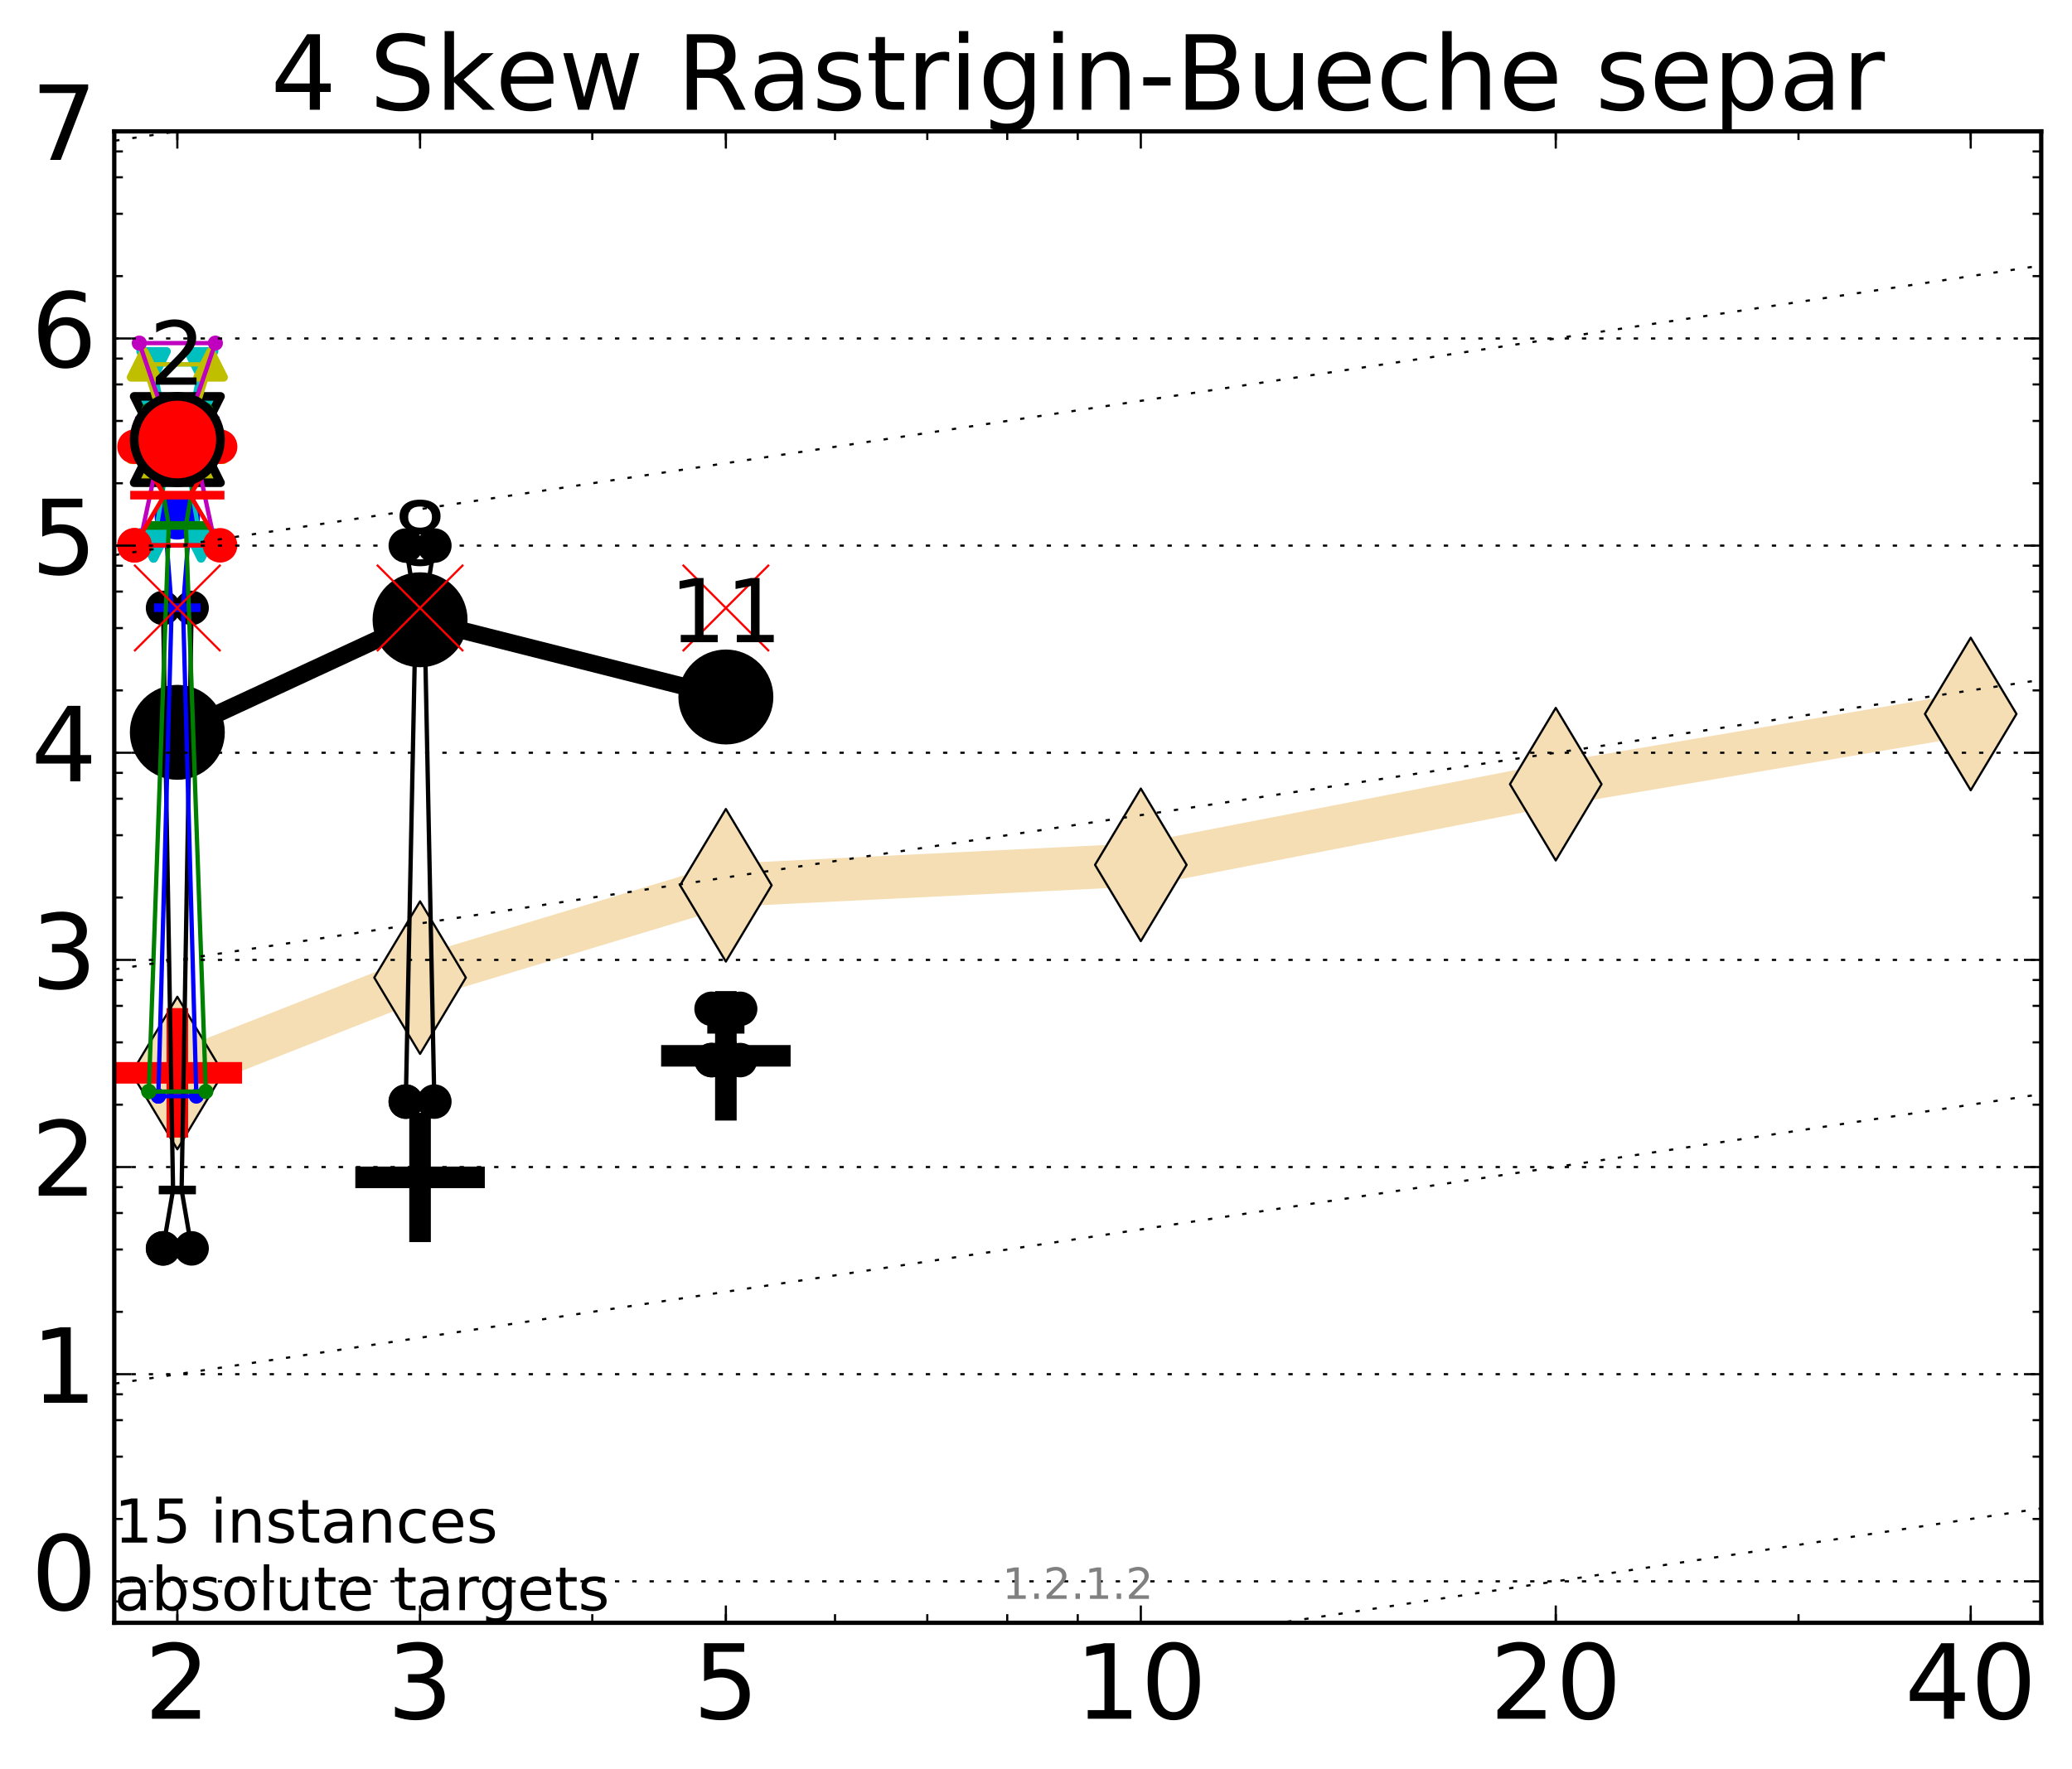 <?xml version="1.0" encoding="utf-8" standalone="no"?>
<!DOCTYPE svg PUBLIC "-//W3C//DTD SVG 1.1//EN"
  "http://www.w3.org/Graphics/SVG/1.1/DTD/svg11.dtd">
<!-- Created with matplotlib (http://matplotlib.org/) -->
<svg height="410pt" version="1.1" viewBox="0 0 480 410" width="480pt" xmlns="http://www.w3.org/2000/svg" xmlns:xlink="http://www.w3.org/1999/xlink">
 <defs>
  <style type="text/css">
*{stroke-linecap:butt;stroke-linejoin:round;stroke-miterlimit:100000;}
  </style>
 </defs>
 <g id="figure_1">
  <g id="patch_1">
   <path d="M 0 410.464 
L 480.07 410.464 
L 480.07 0 
L 0 0 
z
" style="fill:#ffffff;"/>
  </g>
  <g id="axes_1">
   <g id="patch_2">
    <path d="M 26.47 376.036 
L 472.87 376.036 
L 472.87 30.436 
L 26.47 30.436 
z
" style="fill:#ffffff;"/>
   </g>
   <g id="line2d_1">
    <path clip-path="url(#p0184e71820)" d="M 41.082 248.65 
L 97.312 226.536 
L 168.155 205.141 
L 264.282 200.407 
L 360.409 181.714 
L 456.536 165.442 
" style="fill:none;stroke:#f5deb3;stroke-linecap:square;stroke-width:10.0;"/>
    <defs>
     <path d="M -0 17.678 
L 10.607 0 
L 0 -17.678 
L -10.607 -0 
z
" id="m4a53a88806" style="stroke:#000000;stroke-linejoin:miter;stroke-width:0.5;"/>
    </defs>
    <g clip-path="url(#p0184e71820)">
     <use style="fill:#f5deb3;stroke:#000000;stroke-linejoin:miter;stroke-width:0.5;" x="41.082" xlink:href="#m4a53a88806" y="248.65"/>
     <use style="fill:#f5deb3;stroke:#000000;stroke-linejoin:miter;stroke-width:0.5;" x="97.312" xlink:href="#m4a53a88806" y="226.536"/>
     <use style="fill:#f5deb3;stroke:#000000;stroke-linejoin:miter;stroke-width:0.5;" x="168.155" xlink:href="#m4a53a88806" y="205.141"/>
     <use style="fill:#f5deb3;stroke:#000000;stroke-linejoin:miter;stroke-width:0.5;" x="264.282" xlink:href="#m4a53a88806" y="200.407"/>
     <use style="fill:#f5deb3;stroke:#000000;stroke-linejoin:miter;stroke-width:0.5;" x="360.409" xlink:href="#m4a53a88806" y="181.714"/>
     <use style="fill:#f5deb3;stroke:#000000;stroke-linejoin:miter;stroke-width:0.5;" x="456.536" xlink:href="#m4a53a88806" y="165.442"/>
    </g>
   </g>
   <g id="line2d_2">
    <defs>
     <path d="M -15 0 
L 15 0 
M 0 15 
L 0 -15 
" id="m1ea245f8f0" style="stroke:#ff0000;stroke-width:5.0;"/>
    </defs>
    <g clip-path="url(#p0184e71820)">
     <use style="fill:#ff0000;stroke:#ff0000;stroke-width:5.0;" x="41.082" xlink:href="#m1ea245f8f0" y="248.604"/>
    </g>
   </g>
   <g id="line2d_3">
    <defs>
     <path d="M -15 0 
L 15 0 
M 0 15 
L 0 -15 
" id="m538281ec6a" style="stroke:#000000;stroke-width:5.0;"/>
    </defs>
    <g clip-path="url(#p0184e71820)">
     <use style="stroke:#000000;stroke-width:5.0;" x="97.312" xlink:href="#m538281ec6a" y="272.827"/>
    </g>
   </g>
   <g id="line2d_4">
    <g clip-path="url(#p0184e71820)">
     <use style="stroke:#000000;stroke-width:5.0;" x="168.155" xlink:href="#m538281ec6a" y="244.657"/>
    </g>
   </g>
   <g id="line2d_5">
    <path clip-path="url(#p0184e71820)" d="M 37.777 289.278 
L 40.09 275.75 
L 37.777 140.873 
L 44.386 140.873 
L 42.073 275.75 
L 44.386 289.278 
L 37.777 289.278 
" style="fill:none;stroke:#000000;stroke-linecap:square;"/>
   </g>
   <g id="line2d_6">
    <path clip-path="url(#p0184e71820)" d="M 37.777 289.278 
L 44.386 289.278 
L 44.386 140.873 
L 37.777 140.873 
L 37.777 289.278 
" style="fill:none;"/>
    <defs>
     <path d="M 0 3 
C 0.796 3 1.559 2.684 2.121 2.121 
C 2.684 1.559 3 0.796 3 0 
C 3 -0.796 2.684 -1.559 2.121 -2.121 
C 1.559 -2.684 0.796 -3 0 -3 
C -0.796 -3 -1.559 -2.684 -2.121 -2.121 
C -2.684 -1.559 -3 -0.796 -3 0 
C -3 0.796 -2.684 1.559 -2.121 2.121 
C -1.559 2.684 -0.796 3 0 3 
z
" id="m7807044db5" style="stroke:#000000;stroke-width:2.0;"/>
    </defs>
    <g clip-path="url(#p0184e71820)">
     <use style="stroke:#000000;stroke-width:2.0;" x="37.777" xlink:href="#m7807044db5" y="289.278"/>
     <use style="stroke:#000000;stroke-width:2.0;" x="44.386" xlink:href="#m7807044db5" y="289.278"/>
     <use style="stroke:#000000;stroke-width:2.0;" x="44.386" xlink:href="#m7807044db5" y="140.873"/>
     <use style="stroke:#000000;stroke-width:2.0;" x="37.777" xlink:href="#m7807044db5" y="140.873"/>
     <use style="stroke:#000000;stroke-width:2.0;" x="37.777" xlink:href="#m7807044db5" y="289.278"/>
    </g>
   </g>
   <g id="line2d_7">
    <path clip-path="url(#p0184e71820)" d="M 37.777 275.75 
L 44.386 275.75 
" style="fill:none;stroke:#000000;stroke-linecap:square;stroke-width:2.0;"/>
   </g>
   <g id="line2d_8">
    <path clip-path="url(#p0184e71820)" d="M 94.008 255.27 
L 96.321 140.851 
L 94.008 126.423 
L 100.617 126.423 
L 98.304 140.851 
L 100.617 255.27 
L 94.008 255.27 
" style="fill:none;stroke:#000000;stroke-linecap:square;"/>
   </g>
   <g id="line2d_9">
    <path clip-path="url(#p0184e71820)" d="M 94.008 255.27 
L 100.617 255.27 
L 100.617 126.423 
L 94.008 126.423 
L 94.008 255.27 
" style="fill:none;"/>
    <g clip-path="url(#p0184e71820)">
     <use style="stroke:#000000;stroke-width:2.0;" x="94.008" xlink:href="#m7807044db5" y="255.27"/>
     <use style="stroke:#000000;stroke-width:2.0;" x="100.617" xlink:href="#m7807044db5" y="255.27"/>
     <use style="stroke:#000000;stroke-width:2.0;" x="100.617" xlink:href="#m7807044db5" y="126.423"/>
     <use style="stroke:#000000;stroke-width:2.0;" x="94.008" xlink:href="#m7807044db5" y="126.423"/>
     <use style="stroke:#000000;stroke-width:2.0;" x="94.008" xlink:href="#m7807044db5" y="255.27"/>
    </g>
   </g>
   <g id="line2d_10">
    <path clip-path="url(#p0184e71820)" d="M 94.008 140.851 
L 100.617 140.851 
" style="fill:none;stroke:#000000;stroke-linecap:square;stroke-width:2.0;"/>
   </g>
   <g id="line2d_11">
    <path clip-path="url(#p0184e71820)" d="M 164.85 245.649 
L 167.163 238.511 
L 164.85 233.77 
L 171.459 233.77 
L 169.146 238.511 
L 171.459 245.649 
L 164.85 245.649 
" style="fill:none;stroke:#000000;stroke-linecap:square;"/>
   </g>
   <g id="line2d_12">
    <path clip-path="url(#p0184e71820)" d="M 164.85 245.649 
L 171.459 245.649 
L 171.459 233.77 
L 164.85 233.77 
L 164.85 245.649 
" style="fill:none;"/>
    <g clip-path="url(#p0184e71820)">
     <use style="stroke:#000000;stroke-width:2.0;" x="164.85" xlink:href="#m7807044db5" y="245.649"/>
     <use style="stroke:#000000;stroke-width:2.0;" x="171.459" xlink:href="#m7807044db5" y="245.649"/>
     <use style="stroke:#000000;stroke-width:2.0;" x="171.459" xlink:href="#m7807044db5" y="233.77"/>
     <use style="stroke:#000000;stroke-width:2.0;" x="164.85" xlink:href="#m7807044db5" y="233.77"/>
     <use style="stroke:#000000;stroke-width:2.0;" x="164.85" xlink:href="#m7807044db5" y="245.649"/>
    </g>
   </g>
   <g id="line2d_13">
    <path clip-path="url(#p0184e71820)" d="M 164.85 238.511 
L 171.459 238.511 
" style="fill:none;stroke:#000000;stroke-linecap:square;stroke-width:2.0;"/>
   </g>
   <g id="line2d_14">
    <path clip-path="url(#p0184e71820)" d="M 41.082 169.697 
L 97.312 143.616 
" style="fill:none;stroke:#000000;stroke-linecap:square;stroke-width:4.0;"/>
   </g>
   <g id="line2d_15">
    <path clip-path="url(#p0184e71820)" d="M 97.312 143.616 
L 168.155 161.51 
" style="fill:none;stroke:#000000;stroke-linecap:square;stroke-width:4.0;"/>
   </g>
   <g id="line2d_16">
    <path clip-path="url(#p0184e71820)" d="M 41.082 169.697 
L 97.312 143.616 
L 168.155 161.51 
" style="fill:none;"/>
    <defs>
     <path d="M 0 10 
C 2.652 10 5.196 8.946 7.071 7.071 
C 8.946 5.196 10 2.652 10 0 
C 10 -2.652 8.946 -5.196 7.071 -7.071 
C 5.196 -8.946 2.652 -10 0 -10 
C -2.652 -10 -5.196 -8.946 -7.071 -7.071 
C -8.946 -5.196 -10 -2.652 -10 0 
C -10 2.652 -8.946 5.196 -7.071 7.071 
C -5.196 8.946 -2.652 10 0 10 
z
" id="mf8e6a41f45" style="stroke:#000000;stroke-width:2.0;"/>
    </defs>
    <g clip-path="url(#p0184e71820)">
     <use style="stroke:#000000;stroke-width:2.0;" x="41.082" xlink:href="#mf8e6a41f45" y="169.697"/>
     <use style="stroke:#000000;stroke-width:2.0;" x="97.312" xlink:href="#mf8e6a41f45" y="143.616"/>
     <use style="stroke:#000000;stroke-width:2.0;" x="168.155" xlink:href="#mf8e6a41f45" y="161.51"/>
    </g>
   </g>
   <g id="line2d_17">
    <path clip-path="url(#p0184e71820)" d="M 36.676 254 
L 39.76 140.827 
L 36.676 100.318 
L 45.488 100.318 
L 42.403 140.827 
L 45.488 254 
L 36.676 254 
" style="fill:none;stroke:#0000ff;stroke-linecap:square;"/>
   </g>
   <g id="line2d_18">
    <path clip-path="url(#p0184e71820)" d="M 36.676 254 
L 45.488 254 
L 45.488 100.318 
L 36.676 100.318 
L 36.676 254 
" style="fill:none;"/>
    <defs>
     <path d="M 0 1.5 
C 0.398 1.5 0.779 1.342 1.061 1.061 
C 1.342 0.779 1.5 0.398 1.5 0 
C 1.5 -0.398 1.342 -0.779 1.061 -1.061 
C 0.779 -1.342 0.398 -1.5 0 -1.5 
C -0.398 -1.5 -0.779 -1.342 -1.061 -1.061 
C -1.342 -0.779 -1.5 -0.398 -1.5 0 
C -1.5 0.398 -1.342 0.779 -1.061 1.061 
C -0.779 1.342 -0.398 1.5 0 1.5 
z
" id="m9a13c59f84" style="stroke:#0000ff;stroke-width:0.5;"/>
    </defs>
    <g clip-path="url(#p0184e71820)">
     <use style="fill:#0000ff;stroke:#0000ff;stroke-width:0.5;" x="36.676" xlink:href="#m9a13c59f84" y="254"/>
     <use style="fill:#0000ff;stroke:#0000ff;stroke-width:0.5;" x="45.488" xlink:href="#m9a13c59f84" y="254"/>
     <use style="fill:#0000ff;stroke:#0000ff;stroke-width:0.5;" x="45.488" xlink:href="#m9a13c59f84" y="100.318"/>
     <use style="fill:#0000ff;stroke:#0000ff;stroke-width:0.5;" x="36.676" xlink:href="#m9a13c59f84" y="100.318"/>
     <use style="fill:#0000ff;stroke:#0000ff;stroke-width:0.5;" x="36.676" xlink:href="#m9a13c59f84" y="254"/>
    </g>
   </g>
   <g id="line2d_19">
    <path clip-path="url(#p0184e71820)" d="M 36.676 140.827 
L 45.488 140.827 
" style="fill:none;stroke:#0000ff;stroke-linecap:square;stroke-width:2.0;"/>
   </g>
   <g id="line2d_20">
    <path clip-path="url(#p0184e71820)" d="M 41.082 119.782 
" style="fill:none;"/>
    <defs>
     <path d="M 0 5 
C 1.326 5 2.598 4.473 3.536 3.536 
C 4.473 2.598 5 1.326 5 0 
C 5 -1.326 4.473 -2.598 3.536 -3.536 
C 2.598 -4.473 1.326 -5 0 -5 
C -1.326 -5 -2.598 -4.473 -3.536 -3.536 
C -4.473 -2.598 -5 -1.326 -5 0 
C -5 1.326 -4.473 2.598 -3.536 3.536 
C -2.598 4.473 -1.326 5 0 5 
z
" id="md90d88d50f" style="stroke:#0000ff;stroke-width:0.5;"/>
    </defs>
    <g clip-path="url(#p0184e71820)">
     <use style="fill:#0000ff;stroke:#0000ff;stroke-width:0.5;" x="41.082" xlink:href="#md90d88d50f" y="119.782"/>
    </g>
   </g>
   <g id="line2d_21">
    <path clip-path="url(#p0184e71820)" d="M 35.574 126.39 
L 39.429 103.525 
L 35.574 84.427 
L 46.589 84.427 
L 42.734 103.525 
L 46.589 126.39 
L 35.574 126.39 
" style="fill:none;stroke:#00bfbf;stroke-linecap:square;"/>
   </g>
   <g id="line2d_22">
    <path clip-path="url(#p0184e71820)" d="M 35.574 126.39 
L 46.589 126.39 
L 46.589 84.427 
L 35.574 84.427 
L 35.574 126.39 
" style="fill:none;"/>
    <defs>
     <path d="M -0 3 
L 3 -3 
L -3 -3 
z
" id="m79d4161ab2" style="stroke:#00bfbf;stroke-linejoin:miter;stroke-width:2.0;"/>
    </defs>
    <g clip-path="url(#p0184e71820)">
     <use style="fill:#00bfbf;stroke:#00bfbf;stroke-linejoin:miter;stroke-width:2.0;" x="35.574" xlink:href="#m79d4161ab2" y="126.39"/>
     <use style="fill:#00bfbf;stroke:#00bfbf;stroke-linejoin:miter;stroke-width:2.0;" x="46.589" xlink:href="#m79d4161ab2" y="126.39"/>
     <use style="fill:#00bfbf;stroke:#00bfbf;stroke-linejoin:miter;stroke-width:2.0;" x="46.589" xlink:href="#m79d4161ab2" y="84.427"/>
     <use style="fill:#00bfbf;stroke:#00bfbf;stroke-linejoin:miter;stroke-width:2.0;" x="35.574" xlink:href="#m79d4161ab2" y="84.427"/>
     <use style="fill:#00bfbf;stroke:#00bfbf;stroke-linejoin:miter;stroke-width:2.0;" x="35.574" xlink:href="#m79d4161ab2" y="126.39"/>
    </g>
   </g>
   <g id="line2d_23">
    <path clip-path="url(#p0184e71820)" d="M 35.574 103.525 
L 46.589 103.525 
" style="fill:none;stroke:#00bfbf;stroke-linecap:square;stroke-width:2.0;"/>
   </g>
   <g id="line2d_24">
    <path clip-path="url(#p0184e71820)" d="M 41.082 101.857 
" style="fill:none;"/>
    <defs>
     <path d="M -0 10 
L 10 -10 
L -10 -10 
z
" id="m46de6312a5" style="stroke:#000000;stroke-linejoin:miter;stroke-width:2.0;"/>
    </defs>
    <g clip-path="url(#p0184e71820)">
     <use style="fill:#00bfbf;stroke:#000000;stroke-linejoin:miter;stroke-width:2.0;" x="41.082" xlink:href="#m46de6312a5" y="101.857"/>
    </g>
   </g>
   <g id="line2d_25">
    <path clip-path="url(#p0184e71820)" d="M 34.473 252.938 
L 39.099 121.759 
L 34.473 95.079 
L 47.691 95.079 
L 43.064 121.759 
L 47.691 252.938 
L 34.473 252.938 
" style="fill:none;stroke:#008000;stroke-linecap:square;"/>
   </g>
   <g id="line2d_26">
    <path clip-path="url(#p0184e71820)" d="M 34.473 252.938 
L 47.691 252.938 
L 47.691 95.079 
L 34.473 95.079 
L 34.473 252.938 
" style="fill:none;"/>
    <defs>
     <path d="M 0 1.5 
C 0.398 1.5 0.779 1.342 1.061 1.061 
C 1.342 0.779 1.5 0.398 1.5 0 
C 1.5 -0.398 1.342 -0.779 1.061 -1.061 
C 0.779 -1.342 0.398 -1.5 0 -1.5 
C -0.398 -1.5 -0.779 -1.342 -1.061 -1.061 
C -1.342 -0.779 -1.5 -0.398 -1.5 0 
C -1.5 0.398 -1.342 0.779 -1.061 1.061 
C -0.779 1.342 -0.398 1.5 0 1.5 
z
" id="m52b78e2d51" style="stroke:#008000;stroke-width:0.5;"/>
    </defs>
    <g clip-path="url(#p0184e71820)">
     <use style="fill:#008000;stroke:#008000;stroke-width:0.5;" x="34.473" xlink:href="#m52b78e2d51" y="252.938"/>
     <use style="fill:#008000;stroke:#008000;stroke-width:0.5;" x="47.691" xlink:href="#m52b78e2d51" y="252.938"/>
     <use style="fill:#008000;stroke:#008000;stroke-width:0.5;" x="47.691" xlink:href="#m52b78e2d51" y="95.079"/>
     <use style="fill:#008000;stroke:#008000;stroke-width:0.5;" x="34.473" xlink:href="#m52b78e2d51" y="95.079"/>
     <use style="fill:#008000;stroke:#008000;stroke-width:0.5;" x="34.473" xlink:href="#m52b78e2d51" y="252.938"/>
    </g>
   </g>
   <g id="line2d_27">
    <path clip-path="url(#p0184e71820)" d="M 34.473 121.759 
L 47.691 121.759 
" style="fill:none;stroke:#008000;stroke-linecap:square;stroke-width:2.0;"/>
   </g>
   <g id="line2d_28">
    <path clip-path="url(#p0184e71820)" d="M 41.082 101.856 
" style="fill:none;"/>
    <defs>
     <path d="M 0 5 
C 1.326 5 2.598 4.473 3.536 3.536 
C 4.473 2.598 5 1.326 5 0 
C 5 -1.326 4.473 -2.598 3.536 -3.536 
C 2.598 -4.473 1.326 -5 0 -5 
C -1.326 -5 -2.598 -4.473 -3.536 -3.536 
C -4.473 -2.598 -5 -1.326 -5 0 
C -5 1.326 -4.473 2.598 -3.536 3.536 
C -2.598 4.473 -1.326 5 0 5 
z
" id="me05e8353b1" style="stroke:#008000;stroke-width:0.5;"/>
    </defs>
    <g clip-path="url(#p0184e71820)">
     <use style="fill:#008000;stroke:#008000;stroke-width:0.5;" x="41.082" xlink:href="#me05e8353b1" y="101.856"/>
    </g>
   </g>
   <g id="line2d_29">
    <path clip-path="url(#p0184e71820)" d="M 33.371 103.529 
L 38.768 101.85 
L 33.371 84.431 
L 48.792 84.431 
L 43.395 101.85 
L 48.792 103.529 
L 33.371 103.529 
" style="fill:none;stroke:#bfbf00;stroke-linecap:square;"/>
   </g>
   <g id="line2d_30">
    <path clip-path="url(#p0184e71820)" d="M 33.371 103.529 
L 48.792 103.529 
L 48.792 84.431 
L 33.371 84.431 
L 33.371 103.529 
" style="fill:none;"/>
    <defs>
     <path d="M 0 -3 
L -3 3 
L 3 3 
z
" id="m66e99d74c7" style="stroke:#bfbf00;stroke-linejoin:miter;stroke-width:2.0;"/>
    </defs>
    <g clip-path="url(#p0184e71820)">
     <use style="fill:#bfbf00;stroke:#bfbf00;stroke-linejoin:miter;stroke-width:2.0;" x="33.371" xlink:href="#m66e99d74c7" y="103.529"/>
     <use style="fill:#bfbf00;stroke:#bfbf00;stroke-linejoin:miter;stroke-width:2.0;" x="48.792" xlink:href="#m66e99d74c7" y="103.529"/>
     <use style="fill:#bfbf00;stroke:#bfbf00;stroke-linejoin:miter;stroke-width:2.0;" x="48.792" xlink:href="#m66e99d74c7" y="84.431"/>
     <use style="fill:#bfbf00;stroke:#bfbf00;stroke-linejoin:miter;stroke-width:2.0;" x="33.371" xlink:href="#m66e99d74c7" y="84.431"/>
     <use style="fill:#bfbf00;stroke:#bfbf00;stroke-linejoin:miter;stroke-width:2.0;" x="33.371" xlink:href="#m66e99d74c7" y="103.529"/>
    </g>
   </g>
   <g id="line2d_31">
    <path clip-path="url(#p0184e71820)" d="M 33.371 101.85 
L 48.792 101.85 
" style="fill:none;stroke:#bfbf00;stroke-linecap:square;stroke-width:2.0;"/>
   </g>
   <g id="line2d_32">
    <path clip-path="url(#p0184e71820)" d="M 41.082 101.856 
" style="fill:none;"/>
    <defs>
     <path d="M 0 -10 
L -10 10 
L 10 10 
z
" id="m6c9e80fb44" style="stroke:#000000;stroke-linejoin:miter;stroke-width:2.0;"/>
    </defs>
    <g clip-path="url(#p0184e71820)">
     <use style="fill:#bfbf00;stroke:#000000;stroke-linejoin:miter;stroke-width:2.0;" x="41.082" xlink:href="#m6c9e80fb44" y="101.856"/>
    </g>
   </g>
   <g id="line2d_33">
    <path clip-path="url(#p0184e71820)" d="M 32.27 126.381 
L 38.438 97.526 
L 32.27 79.502 
L 49.893 79.502 
L 43.725 97.526 
L 49.893 126.381 
L 32.27 126.381 
" style="fill:none;stroke:#bf00bf;stroke-linecap:square;"/>
   </g>
   <g id="line2d_34">
    <path clip-path="url(#p0184e71820)" d="M 32.27 126.381 
L 49.893 126.381 
L 49.893 79.502 
L 32.27 79.502 
L 32.27 126.381 
" style="fill:none;"/>
    <defs>
     <path d="M 0 1.5 
C 0.398 1.5 0.779 1.342 1.061 1.061 
C 1.342 0.779 1.5 0.398 1.5 0 
C 1.5 -0.398 1.342 -0.779 1.061 -1.061 
C 0.779 -1.342 0.398 -1.5 0 -1.5 
C -0.398 -1.5 -0.779 -1.342 -1.061 -1.061 
C -1.342 -0.779 -1.5 -0.398 -1.5 0 
C -1.5 0.398 -1.342 0.779 -1.061 1.061 
C -0.779 1.342 -0.398 1.5 0 1.5 
z
" id="m24cf14acad" style="stroke:#bf00bf;stroke-width:0.5;"/>
    </defs>
    <g clip-path="url(#p0184e71820)">
     <use style="fill:#bf00bf;stroke:#bf00bf;stroke-width:0.5;" x="32.27" xlink:href="#m24cf14acad" y="126.381"/>
     <use style="fill:#bf00bf;stroke:#bf00bf;stroke-width:0.5;" x="49.893" xlink:href="#m24cf14acad" y="126.381"/>
     <use style="fill:#bf00bf;stroke:#bf00bf;stroke-width:0.5;" x="49.893" xlink:href="#m24cf14acad" y="79.502"/>
     <use style="fill:#bf00bf;stroke:#bf00bf;stroke-width:0.5;" x="32.27" xlink:href="#m24cf14acad" y="79.502"/>
     <use style="fill:#bf00bf;stroke:#bf00bf;stroke-width:0.5;" x="32.27" xlink:href="#m24cf14acad" y="126.381"/>
    </g>
   </g>
   <g id="line2d_35">
    <path clip-path="url(#p0184e71820)" d="M 32.27 97.526 
L 49.893 97.526 
" style="fill:none;stroke:#bf00bf;stroke-linecap:square;stroke-width:2.0;"/>
   </g>
   <g id="line2d_36">
    <path clip-path="url(#p0184e71820)" d="M 41.082 101.852 
" style="fill:none;"/>
    <defs>
     <path d="M 0 5 
C 1.326 5 2.598 4.473 3.536 3.536 
C 4.473 2.598 5 1.326 5 0 
C 5 -1.326 4.473 -2.598 3.536 -3.536 
C 2.598 -4.473 1.326 -5 0 -5 
C -1.326 -5 -2.598 -4.473 -3.536 -3.536 
C -4.473 -2.598 -5 -1.326 -5 0 
C -5 1.326 -4.473 2.598 -3.536 3.536 
C -2.598 4.473 -1.326 5 0 5 
z
" id="m8e46c2a369" style="stroke:#bf00bf;stroke-width:0.5;"/>
    </defs>
    <g clip-path="url(#p0184e71820)">
     <use style="fill:#bf00bf;stroke:#bf00bf;stroke-width:0.5;" x="41.082" xlink:href="#m8e46c2a369" y="101.852"/>
    </g>
   </g>
   <g id="line2d_37">
    <path clip-path="url(#p0184e71820)" d="M 31.168 126.362 
L 38.108 114.736 
L 31.168 103.51 
L 50.995 103.51 
L 44.056 114.736 
L 50.995 126.362 
L 31.168 126.362 
" style="fill:none;stroke:#ff0000;stroke-linecap:square;"/>
   </g>
   <g id="line2d_38">
    <path clip-path="url(#p0184e71820)" d="M 31.168 126.362 
L 50.995 126.362 
L 50.995 103.51 
L 31.168 103.51 
L 31.168 126.362 
" style="fill:none;"/>
    <defs>
     <path d="M 0 3 
C 0.796 3 1.559 2.684 2.121 2.121 
C 2.684 1.559 3 0.796 3 0 
C 3 -0.796 2.684 -1.559 2.121 -2.121 
C 1.559 -2.684 0.796 -3 0 -3 
C -0.796 -3 -1.559 -2.684 -2.121 -2.121 
C -2.684 -1.559 -3 -0.796 -3 0 
C -3 0.796 -2.684 1.559 -2.121 2.121 
C -1.559 2.684 -0.796 3 0 3 
z
" id="m9e4cbb970f" style="stroke:#ff0000;stroke-width:2.0;"/>
    </defs>
    <g clip-path="url(#p0184e71820)">
     <use style="fill:#ff0000;stroke:#ff0000;stroke-width:2.0;" x="31.168" xlink:href="#m9e4cbb970f" y="126.362"/>
     <use style="fill:#ff0000;stroke:#ff0000;stroke-width:2.0;" x="50.995" xlink:href="#m9e4cbb970f" y="126.362"/>
     <use style="fill:#ff0000;stroke:#ff0000;stroke-width:2.0;" x="50.995" xlink:href="#m9e4cbb970f" y="103.51"/>
     <use style="fill:#ff0000;stroke:#ff0000;stroke-width:2.0;" x="31.168" xlink:href="#m9e4cbb970f" y="103.51"/>
     <use style="fill:#ff0000;stroke:#ff0000;stroke-width:2.0;" x="31.168" xlink:href="#m9e4cbb970f" y="126.362"/>
    </g>
   </g>
   <g id="line2d_39">
    <path clip-path="url(#p0184e71820)" d="M 31.168 114.736 
L 50.995 114.736 
" style="fill:none;stroke:#ff0000;stroke-linecap:square;stroke-width:2.0;"/>
   </g>
   <g id="line2d_40">
    <path clip-path="url(#p0184e71820)" d="M 41.082 101.847 
" style="fill:none;"/>
    <defs>
     <path d="M 0 10 
C 2.652 10 5.196 8.946 7.071 7.071 
C 8.946 5.196 10 2.652 10 0 
C 10 -2.652 8.946 -5.196 7.071 -7.071 
C 5.196 -8.946 2.652 -10 0 -10 
C -2.652 -10 -5.196 -8.946 -7.071 -7.071 
C -8.946 -5.196 -10 -2.652 -10 0 
C -10 2.652 -8.946 5.196 -7.071 7.071 
C -5.196 8.946 -2.652 10 0 10 
z
" id="m50d9f5dc6d" style="stroke:#000000;stroke-width:2.0;"/>
    </defs>
    <g clip-path="url(#p0184e71820)">
     <use style="fill:#ff0000;stroke:#000000;stroke-width:2.0;" x="41.082" xlink:href="#m50d9f5dc6d" y="101.847"/>
    </g>
   </g>
   <g id="line2d_41"/>
   <g id="line2d_42"/>
   <g id="line2d_43"/>
   <g id="line2d_44"/>
   <g id="line2d_45"/>
   <g id="line2d_46"/>
   <g id="line2d_47"/>
   <g id="line2d_48">
    <defs>
     <path d="M -10 10 
L 10 -10 
M -10 -10 
L 10 10 
" id="m94a5b95976" style="stroke:#ff0000;stroke-width:0.5;"/>
    </defs>
    <g clip-path="url(#p0184e71820)">
     <use style="fill:#ff0000;stroke:#ff0000;stroke-width:0.5;" x="41.082" xlink:href="#m94a5b95976" y="140.885"/>
     <use style="fill:#ff0000;stroke:#ff0000;stroke-width:0.5;" x="97.312" xlink:href="#m94a5b95976" y="140.886"/>
     <use style="fill:#ff0000;stroke:#ff0000;stroke-width:0.5;" x="168.155" xlink:href="#m94a5b95976" y="140.886"/>
    </g>
   </g>
   <g id="line2d_49">
    <path clip-path="url(#p0184e71820)" d="M 60.857 411.464 
L 481.07 348.299 
" style="fill:none;stroke:#000000;stroke-dasharray:1,3;stroke-dashoffset:0.0;stroke-width:0.5;"/>
   </g>
   <g id="line2d_50">
    <path clip-path="url(#p0184e71820)" d="M -1 324.762 
L 481.07 252.299 
" style="fill:none;stroke:#000000;stroke-dasharray:1,3;stroke-dashoffset:0.0;stroke-width:0.5;"/>
   </g>
   <g id="line2d_51">
    <path clip-path="url(#p0184e71820)" d="M -1 228.762 
L 481.07 156.299 
" style="fill:none;stroke:#000000;stroke-dasharray:1,3;stroke-dashoffset:0.0;stroke-width:0.5;"/>
   </g>
   <g id="line2d_52">
    <path clip-path="url(#p0184e71820)" d="M -1 132.762 
L 481.07 60.299 
" style="fill:none;stroke:#000000;stroke-dasharray:1,3;stroke-dashoffset:0.0;stroke-width:0.5;"/>
   </g>
   <g id="line2d_53">
    <path clip-path="url(#p0184e71820)" d="M -1 36.762 
L 250.216 -1 
" style="fill:none;stroke:#000000;stroke-dasharray:1,3;stroke-dashoffset:0.0;stroke-width:0.5;"/>
   </g>
   <g id="patch_3">
    <path d="M 26.47 30.436 
L 472.87 30.436 
" style="fill:none;stroke:#000000;stroke-linecap:square;stroke-linejoin:miter;"/>
   </g>
   <g id="patch_4">
    <path d="M 472.87 376.036 
L 472.87 30.436 
" style="fill:none;stroke:#000000;stroke-linecap:square;stroke-linejoin:miter;"/>
   </g>
   <g id="patch_5">
    <path d="M 26.47 376.036 
L 472.87 376.036 
" style="fill:none;stroke:#000000;stroke-linecap:square;stroke-linejoin:miter;"/>
   </g>
   <g id="patch_6">
    <path d="M 26.47 376.036 
L 26.47 30.436 
" style="fill:none;stroke:#000000;stroke-linecap:square;stroke-linejoin:miter;"/>
   </g>
   <g id="matplotlib.axis_1">
    <g id="xtick_1">
     <g id="line2d_54">
      <defs>
       <path d="M 0 0 
L 0 -4 
" id="m097faf72bb" style="stroke:#000000;stroke-width:0.5;"/>
      </defs>
      <g>
       <use style="stroke:#000000;stroke-width:0.5;" x="41.082" xlink:href="#m097faf72bb" y="376.036"/>
      </g>
     </g>
     <g id="line2d_55">
      <defs>
       <path d="M 0 0 
L 0 4 
" id="m4bd6edf006" style="stroke:#000000;stroke-width:0.5;"/>
      </defs>
      <g>
       <use style="stroke:#000000;stroke-width:0.5;" x="41.082" xlink:href="#m4bd6edf006" y="30.436"/>
      </g>
     </g>
     <g id="text_1">
      <!-- 2 -->
      <defs>
       <path d="M 19.188 8.297 
L 53.609 8.297 
L 53.609 0 
L 7.328 0 
L 7.328 8.297 
Q 12.938 14.109 22.625 23.891 
Q 32.328 33.688 34.812 36.531 
Q 39.547 41.844 41.422 45.531 
Q 43.312 49.219 43.312 52.781 
Q 43.312 58.594 39.234 62.25 
Q 35.156 65.922 28.609 65.922 
Q 23.969 65.922 18.812 64.312 
Q 13.672 62.703 7.812 59.422 
L 7.812 69.391 
Q 13.766 71.781 18.938 73 
Q 24.125 74.219 28.422 74.219 
Q 39.75 74.219 46.484 68.547 
Q 53.219 62.891 53.219 53.422 
Q 53.219 48.922 51.531 44.891 
Q 49.859 40.875 45.406 35.406 
Q 44.188 33.984 37.641 27.219 
Q 31.109 20.453 19.188 8.297 
" id="BitstreamVeraSans-Roman-32"/>
      </defs>
      <g transform="translate(33.447 398.272)scale(0.24 -0.24)">
       <use xlink:href="#BitstreamVeraSans-Roman-32"/>
      </g>
     </g>
    </g>
    <g id="xtick_2">
     <g id="line2d_56">
      <g>
       <use style="stroke:#000000;stroke-width:0.5;" x="97.312" xlink:href="#m097faf72bb" y="376.036"/>
      </g>
     </g>
     <g id="line2d_57">
      <g>
       <use style="stroke:#000000;stroke-width:0.5;" x="97.312" xlink:href="#m4bd6edf006" y="30.436"/>
      </g>
     </g>
     <g id="text_2">
      <!-- 3 -->
      <defs>
       <path d="M 40.578 39.312 
Q 47.656 37.797 51.625 33 
Q 55.609 28.219 55.609 21.188 
Q 55.609 10.406 48.188 4.484 
Q 40.766 -1.422 27.094 -1.422 
Q 22.516 -1.422 17.656 -0.516 
Q 12.797 0.391 7.625 2.203 
L 7.625 11.719 
Q 11.719 9.328 16.594 8.109 
Q 21.484 6.891 26.812 6.891 
Q 36.078 6.891 40.938 10.547 
Q 45.797 14.203 45.797 21.188 
Q 45.797 27.641 41.281 31.266 
Q 36.766 34.906 28.719 34.906 
L 20.219 34.906 
L 20.219 43.016 
L 29.109 43.016 
Q 36.375 43.016 40.234 45.922 
Q 44.094 48.828 44.094 54.297 
Q 44.094 59.906 40.109 62.906 
Q 36.141 65.922 28.719 65.922 
Q 24.656 65.922 20.016 65.031 
Q 15.375 64.156 9.812 62.312 
L 9.812 71.094 
Q 15.438 72.656 20.344 73.438 
Q 25.25 74.219 29.594 74.219 
Q 40.828 74.219 47.359 69.109 
Q 53.906 64.016 53.906 55.328 
Q 53.906 49.266 50.438 45.094 
Q 46.969 40.922 40.578 39.312 
" id="BitstreamVeraSans-Roman-33"/>
      </defs>
      <g transform="translate(89.677 398.272)scale(0.24 -0.24)">
       <use xlink:href="#BitstreamVeraSans-Roman-33"/>
      </g>
     </g>
    </g>
    <g id="xtick_3">
     <g id="line2d_58">
      <g>
       <use style="stroke:#000000;stroke-width:0.5;" x="168.155" xlink:href="#m097faf72bb" y="376.036"/>
      </g>
     </g>
     <g id="line2d_59">
      <g>
       <use style="stroke:#000000;stroke-width:0.5;" x="168.155" xlink:href="#m4bd6edf006" y="30.436"/>
      </g>
     </g>
     <g id="text_3">
      <!-- 5 -->
      <defs>
       <path d="M 10.797 72.906 
L 49.516 72.906 
L 49.516 64.594 
L 19.828 64.594 
L 19.828 46.734 
Q 21.969 47.469 24.109 47.828 
Q 26.266 48.188 28.422 48.188 
Q 40.625 48.188 47.75 41.5 
Q 54.891 34.812 54.891 23.391 
Q 54.891 11.625 47.562 5.094 
Q 40.234 -1.422 26.906 -1.422 
Q 22.312 -1.422 17.547 -0.641 
Q 12.797 0.141 7.719 1.703 
L 7.719 11.625 
Q 12.109 9.234 16.797 8.062 
Q 21.484 6.891 26.703 6.891 
Q 35.156 6.891 40.078 11.328 
Q 45.016 15.766 45.016 23.391 
Q 45.016 31 40.078 35.438 
Q 35.156 39.891 26.703 39.891 
Q 22.75 39.891 18.812 39.016 
Q 14.891 38.141 10.797 36.281 
z
" id="BitstreamVeraSans-Roman-35"/>
      </defs>
      <g transform="translate(160.52 398.272)scale(0.24 -0.24)">
       <use xlink:href="#BitstreamVeraSans-Roman-35"/>
      </g>
     </g>
    </g>
    <g id="xtick_4">
     <g id="line2d_60">
      <g>
       <use style="stroke:#000000;stroke-width:0.5;" x="264.282" xlink:href="#m097faf72bb" y="376.036"/>
      </g>
     </g>
     <g id="line2d_61">
      <g>
       <use style="stroke:#000000;stroke-width:0.5;" x="264.282" xlink:href="#m4bd6edf006" y="30.436"/>
      </g>
     </g>
     <g id="text_4">
      <!-- 10 -->
      <defs>
       <path d="M 31.781 66.406 
Q 24.172 66.406 20.328 58.906 
Q 16.5 51.422 16.5 36.375 
Q 16.5 21.391 20.328 13.891 
Q 24.172 6.391 31.781 6.391 
Q 39.453 6.391 43.281 13.891 
Q 47.125 21.391 47.125 36.375 
Q 47.125 51.422 43.281 58.906 
Q 39.453 66.406 31.781 66.406 
M 31.781 74.219 
Q 44.047 74.219 50.516 64.516 
Q 56.984 54.828 56.984 36.375 
Q 56.984 17.969 50.516 8.266 
Q 44.047 -1.422 31.781 -1.422 
Q 19.531 -1.422 13.062 8.266 
Q 6.594 17.969 6.594 36.375 
Q 6.594 54.828 13.062 64.516 
Q 19.531 74.219 31.781 74.219 
" id="BitstreamVeraSans-Roman-30"/>
       <path d="M 12.406 8.297 
L 28.516 8.297 
L 28.516 63.922 
L 10.984 60.406 
L 10.984 69.391 
L 28.422 72.906 
L 38.281 72.906 
L 38.281 8.297 
L 54.391 8.297 
L 54.391 0 
L 12.406 0 
z
" id="BitstreamVeraSans-Roman-31"/>
      </defs>
      <g transform="translate(249.012 398.272)scale(0.24 -0.24)">
       <use xlink:href="#BitstreamVeraSans-Roman-31"/>
       <use x="63.623" xlink:href="#BitstreamVeraSans-Roman-30"/>
      </g>
     </g>
    </g>
    <g id="xtick_5">
     <g id="line2d_62">
      <g>
       <use style="stroke:#000000;stroke-width:0.5;" x="360.409" xlink:href="#m097faf72bb" y="376.036"/>
      </g>
     </g>
     <g id="line2d_63">
      <g>
       <use style="stroke:#000000;stroke-width:0.5;" x="360.409" xlink:href="#m4bd6edf006" y="30.436"/>
      </g>
     </g>
     <g id="text_5">
      <!-- 20 -->
      <g transform="translate(345.139 398.272)scale(0.24 -0.24)">
       <use xlink:href="#BitstreamVeraSans-Roman-32"/>
       <use x="63.623" xlink:href="#BitstreamVeraSans-Roman-30"/>
      </g>
     </g>
    </g>
    <g id="xtick_6">
     <g id="line2d_64">
      <g>
       <use style="stroke:#000000;stroke-width:0.5;" x="456.536" xlink:href="#m097faf72bb" y="376.036"/>
      </g>
     </g>
     <g id="line2d_65">
      <g>
       <use style="stroke:#000000;stroke-width:0.5;" x="456.536" xlink:href="#m4bd6edf006" y="30.436"/>
      </g>
     </g>
     <g id="text_6">
      <!-- 40 -->
      <defs>
       <path d="M 37.797 64.312 
L 12.891 25.391 
L 37.797 25.391 
z
M 35.203 72.906 
L 47.609 72.906 
L 47.609 25.391 
L 58.016 25.391 
L 58.016 17.188 
L 47.609 17.188 
L 47.609 0 
L 37.797 0 
L 37.797 17.188 
L 4.891 17.188 
L 4.891 26.703 
z
" id="BitstreamVeraSans-Roman-34"/>
      </defs>
      <g transform="translate(441.266 398.272)scale(0.24 -0.24)">
       <use xlink:href="#BitstreamVeraSans-Roman-34"/>
       <use x="63.623" xlink:href="#BitstreamVeraSans-Roman-30"/>
      </g>
     </g>
    </g>
    <g id="xtick_7">
     <g id="line2d_66">
      <defs>
       <path d="M 0 0 
L 0 -2 
" id="m369fc5fc68" style="stroke:#000000;stroke-width:0.5;"/>
      </defs>
      <g>
       <use style="stroke:#000000;stroke-width:0.5;" x="41.082" xlink:href="#m369fc5fc68" y="376.036"/>
      </g>
     </g>
     <g id="line2d_67">
      <defs>
       <path d="M 0 0 
L 0 2 
" id="mc03efcf2f2" style="stroke:#000000;stroke-width:0.5;"/>
      </defs>
      <g>
       <use style="stroke:#000000;stroke-width:0.5;" x="41.082" xlink:href="#mc03efcf2f2" y="30.436"/>
      </g>
     </g>
    </g>
    <g id="xtick_8">
     <g id="line2d_68">
      <g>
       <use style="stroke:#000000;stroke-width:0.5;" x="97.312" xlink:href="#m369fc5fc68" y="376.036"/>
      </g>
     </g>
     <g id="line2d_69">
      <g>
       <use style="stroke:#000000;stroke-width:0.5;" x="97.312" xlink:href="#mc03efcf2f2" y="30.436"/>
      </g>
     </g>
    </g>
    <g id="xtick_9">
     <g id="line2d_70">
      <g>
       <use style="stroke:#000000;stroke-width:0.5;" x="137.209" xlink:href="#m369fc5fc68" y="376.036"/>
      </g>
     </g>
     <g id="line2d_71">
      <g>
       <use style="stroke:#000000;stroke-width:0.5;" x="137.209" xlink:href="#mc03efcf2f2" y="30.436"/>
      </g>
     </g>
    </g>
    <g id="xtick_10">
     <g id="line2d_72">
      <g>
       <use style="stroke:#000000;stroke-width:0.5;" x="168.155" xlink:href="#m369fc5fc68" y="376.036"/>
      </g>
     </g>
     <g id="line2d_73">
      <g>
       <use style="stroke:#000000;stroke-width:0.5;" x="168.155" xlink:href="#mc03efcf2f2" y="30.436"/>
      </g>
     </g>
    </g>
    <g id="xtick_11">
     <g id="line2d_74">
      <g>
       <use style="stroke:#000000;stroke-width:0.5;" x="193.439" xlink:href="#m369fc5fc68" y="376.036"/>
      </g>
     </g>
     <g id="line2d_75">
      <g>
       <use style="stroke:#000000;stroke-width:0.5;" x="193.439" xlink:href="#mc03efcf2f2" y="30.436"/>
      </g>
     </g>
    </g>
    <g id="xtick_12">
     <g id="line2d_76">
      <g>
       <use style="stroke:#000000;stroke-width:0.5;" x="214.817" xlink:href="#m369fc5fc68" y="376.036"/>
      </g>
     </g>
     <g id="line2d_77">
      <g>
       <use style="stroke:#000000;stroke-width:0.5;" x="214.817" xlink:href="#mc03efcf2f2" y="30.436"/>
      </g>
     </g>
    </g>
    <g id="xtick_13">
     <g id="line2d_78">
      <g>
       <use style="stroke:#000000;stroke-width:0.5;" x="233.336" xlink:href="#m369fc5fc68" y="376.036"/>
      </g>
     </g>
     <g id="line2d_79">
      <g>
       <use style="stroke:#000000;stroke-width:0.5;" x="233.336" xlink:href="#mc03efcf2f2" y="30.436"/>
      </g>
     </g>
    </g>
    <g id="xtick_14">
     <g id="line2d_80">
      <g>
       <use style="stroke:#000000;stroke-width:0.5;" x="249.67" xlink:href="#m369fc5fc68" y="376.036"/>
      </g>
     </g>
     <g id="line2d_81">
      <g>
       <use style="stroke:#000000;stroke-width:0.5;" x="249.67" xlink:href="#mc03efcf2f2" y="30.436"/>
      </g>
     </g>
    </g>
    <g id="xtick_15">
     <g id="line2d_82">
      <g>
       <use style="stroke:#000000;stroke-width:0.5;" x="360.409" xlink:href="#m369fc5fc68" y="376.036"/>
      </g>
     </g>
     <g id="line2d_83">
      <g>
       <use style="stroke:#000000;stroke-width:0.5;" x="360.409" xlink:href="#mc03efcf2f2" y="30.436"/>
      </g>
     </g>
    </g>
    <g id="xtick_16">
     <g id="line2d_84">
      <g>
       <use style="stroke:#000000;stroke-width:0.5;" x="416.639" xlink:href="#m369fc5fc68" y="376.036"/>
      </g>
     </g>
     <g id="line2d_85">
      <g>
       <use style="stroke:#000000;stroke-width:0.5;" x="416.639" xlink:href="#mc03efcf2f2" y="30.436"/>
      </g>
     </g>
    </g>
    <g id="xtick_17">
     <g id="line2d_86">
      <g>
       <use style="stroke:#000000;stroke-width:0.5;" x="456.536" xlink:href="#m369fc5fc68" y="376.036"/>
      </g>
     </g>
     <g id="line2d_87">
      <g>
       <use style="stroke:#000000;stroke-width:0.5;" x="456.536" xlink:href="#mc03efcf2f2" y="30.436"/>
      </g>
     </g>
    </g>
   </g>
   <g id="matplotlib.axis_2">
    <g id="ytick_1">
     <g id="line2d_88">
      <path clip-path="url(#p0184e71820)" d="M 26.47 366.436 
L 472.87 366.436 
" style="fill:none;stroke:#000000;stroke-dasharray:1,3;stroke-dashoffset:0.0;stroke-width:0.5;"/>
     </g>
     <g id="line2d_89">
      <defs>
       <path d="M 0 0 
L 4 0 
" id="m26b199e356" style="stroke:#000000;stroke-width:0.5;"/>
      </defs>
      <g>
       <use style="stroke:#000000;stroke-width:0.5;" x="26.47" xlink:href="#m26b199e356" y="366.436"/>
      </g>
     </g>
     <g id="line2d_90">
      <defs>
       <path d="M 0 0 
L -4 0 
" id="mfdc4775eb4" style="stroke:#000000;stroke-width:0.5;"/>
      </defs>
      <g>
       <use style="stroke:#000000;stroke-width:0.5;" x="472.87" xlink:href="#mfdc4775eb4" y="366.436"/>
      </g>
     </g>
     <g id="text_7">
      <!-- 0 -->
      <g transform="translate(7.2 373.059)scale(0.24 -0.24)">
       <use xlink:href="#BitstreamVeraSans-Roman-30"/>
      </g>
     </g>
    </g>
    <g id="ytick_2">
     <g id="line2d_91">
      <path clip-path="url(#p0184e71820)" d="M 26.47 318.436 
L 472.87 318.436 
" style="fill:none;stroke:#000000;stroke-dasharray:1,3;stroke-dashoffset:0.0;stroke-width:0.5;"/>
     </g>
     <g id="line2d_92">
      <g>
       <use style="stroke:#000000;stroke-width:0.5;" x="26.47" xlink:href="#m26b199e356" y="318.436"/>
      </g>
     </g>
     <g id="line2d_93">
      <g>
       <use style="stroke:#000000;stroke-width:0.5;" x="472.87" xlink:href="#mfdc4775eb4" y="318.436"/>
      </g>
     </g>
     <g id="text_8">
      <!-- 1 -->
      <g transform="translate(7.2 325.059)scale(0.24 -0.24)">
       <use xlink:href="#BitstreamVeraSans-Roman-31"/>
      </g>
     </g>
    </g>
    <g id="ytick_3">
     <g id="line2d_94">
      <path clip-path="url(#p0184e71820)" d="M 26.47 270.436 
L 472.87 270.436 
" style="fill:none;stroke:#000000;stroke-dasharray:1,3;stroke-dashoffset:0.0;stroke-width:0.5;"/>
     </g>
     <g id="line2d_95">
      <g>
       <use style="stroke:#000000;stroke-width:0.5;" x="26.47" xlink:href="#m26b199e356" y="270.436"/>
      </g>
     </g>
     <g id="line2d_96">
      <g>
       <use style="stroke:#000000;stroke-width:0.5;" x="472.87" xlink:href="#mfdc4775eb4" y="270.436"/>
      </g>
     </g>
     <g id="text_9">
      <!-- 2 -->
      <g transform="translate(7.2 277.059)scale(0.24 -0.24)">
       <use xlink:href="#BitstreamVeraSans-Roman-32"/>
      </g>
     </g>
    </g>
    <g id="ytick_4">
     <g id="line2d_97">
      <path clip-path="url(#p0184e71820)" d="M 26.47 222.436 
L 472.87 222.436 
" style="fill:none;stroke:#000000;stroke-dasharray:1,3;stroke-dashoffset:0.0;stroke-width:0.5;"/>
     </g>
     <g id="line2d_98">
      <g>
       <use style="stroke:#000000;stroke-width:0.5;" x="26.47" xlink:href="#m26b199e356" y="222.436"/>
      </g>
     </g>
     <g id="line2d_99">
      <g>
       <use style="stroke:#000000;stroke-width:0.5;" x="472.87" xlink:href="#mfdc4775eb4" y="222.436"/>
      </g>
     </g>
     <g id="text_10">
      <!-- 3 -->
      <g transform="translate(7.2 229.059)scale(0.24 -0.24)">
       <use xlink:href="#BitstreamVeraSans-Roman-33"/>
      </g>
     </g>
    </g>
    <g id="ytick_5">
     <g id="line2d_100">
      <path clip-path="url(#p0184e71820)" d="M 26.47 174.436 
L 472.87 174.436 
" style="fill:none;stroke:#000000;stroke-dasharray:1,3;stroke-dashoffset:0.0;stroke-width:0.5;"/>
     </g>
     <g id="line2d_101">
      <g>
       <use style="stroke:#000000;stroke-width:0.5;" x="26.47" xlink:href="#m26b199e356" y="174.436"/>
      </g>
     </g>
     <g id="line2d_102">
      <g>
       <use style="stroke:#000000;stroke-width:0.5;" x="472.87" xlink:href="#mfdc4775eb4" y="174.436"/>
      </g>
     </g>
     <g id="text_11">
      <!-- 4 -->
      <g transform="translate(7.2 181.059)scale(0.24 -0.24)">
       <use xlink:href="#BitstreamVeraSans-Roman-34"/>
      </g>
     </g>
    </g>
    <g id="ytick_6">
     <g id="line2d_103">
      <path clip-path="url(#p0184e71820)" d="M 26.47 126.436 
L 472.87 126.436 
" style="fill:none;stroke:#000000;stroke-dasharray:1,3;stroke-dashoffset:0.0;stroke-width:0.5;"/>
     </g>
     <g id="line2d_104">
      <g>
       <use style="stroke:#000000;stroke-width:0.5;" x="26.47" xlink:href="#m26b199e356" y="126.436"/>
      </g>
     </g>
     <g id="line2d_105">
      <g>
       <use style="stroke:#000000;stroke-width:0.5;" x="472.87" xlink:href="#mfdc4775eb4" y="126.436"/>
      </g>
     </g>
     <g id="text_12">
      <!-- 5 -->
      <g transform="translate(7.2 133.059)scale(0.24 -0.24)">
       <use xlink:href="#BitstreamVeraSans-Roman-35"/>
      </g>
     </g>
    </g>
    <g id="ytick_7">
     <g id="line2d_106">
      <path clip-path="url(#p0184e71820)" d="M 26.47 78.436 
L 472.87 78.436 
" style="fill:none;stroke:#000000;stroke-dasharray:1,3;stroke-dashoffset:0.0;stroke-width:0.5;"/>
     </g>
     <g id="line2d_107">
      <g>
       <use style="stroke:#000000;stroke-width:0.5;" x="26.47" xlink:href="#m26b199e356" y="78.436"/>
      </g>
     </g>
     <g id="line2d_108">
      <g>
       <use style="stroke:#000000;stroke-width:0.5;" x="472.87" xlink:href="#mfdc4775eb4" y="78.436"/>
      </g>
     </g>
     <g id="text_13">
      <!-- 6 -->
      <defs>
       <path d="M 33.016 40.375 
Q 26.375 40.375 22.484 35.828 
Q 18.609 31.297 18.609 23.391 
Q 18.609 15.531 22.484 10.953 
Q 26.375 6.391 33.016 6.391 
Q 39.656 6.391 43.531 10.953 
Q 47.406 15.531 47.406 23.391 
Q 47.406 31.297 43.531 35.828 
Q 39.656 40.375 33.016 40.375 
M 52.594 71.297 
L 52.594 62.312 
Q 48.875 64.062 45.094 64.984 
Q 41.312 65.922 37.594 65.922 
Q 27.828 65.922 22.672 59.328 
Q 17.531 52.734 16.797 39.406 
Q 19.672 43.656 24.016 45.922 
Q 28.375 48.188 33.594 48.188 
Q 44.578 48.188 50.953 41.516 
Q 57.328 34.859 57.328 23.391 
Q 57.328 12.156 50.688 5.359 
Q 44.047 -1.422 33.016 -1.422 
Q 20.359 -1.422 13.672 8.266 
Q 6.984 17.969 6.984 36.375 
Q 6.984 53.656 15.188 63.938 
Q 23.391 74.219 37.203 74.219 
Q 40.922 74.219 44.703 73.484 
Q 48.484 72.75 52.594 71.297 
" id="BitstreamVeraSans-Roman-36"/>
      </defs>
      <g transform="translate(7.2 85.059)scale(0.24 -0.24)">
       <use xlink:href="#BitstreamVeraSans-Roman-36"/>
      </g>
     </g>
    </g>
    <g id="ytick_8">
     <g id="line2d_109">
      <path clip-path="url(#p0184e71820)" d="M 26.47 30.436 
L 472.87 30.436 
" style="fill:none;stroke:#000000;stroke-dasharray:1,3;stroke-dashoffset:0.0;stroke-width:0.5;"/>
     </g>
     <g id="line2d_110">
      <g>
       <use style="stroke:#000000;stroke-width:0.5;" x="26.47" xlink:href="#m26b199e356" y="30.436"/>
      </g>
     </g>
     <g id="line2d_111">
      <g>
       <use style="stroke:#000000;stroke-width:0.5;" x="472.87" xlink:href="#mfdc4775eb4" y="30.436"/>
      </g>
     </g>
     <g id="text_14">
      <!-- 7 -->
      <defs>
       <path d="M 8.203 72.906 
L 55.078 72.906 
L 55.078 68.703 
L 28.609 0 
L 18.312 0 
L 43.219 64.594 
L 8.203 64.594 
z
" id="BitstreamVeraSans-Roman-37"/>
      </defs>
      <g transform="translate(7.2 37.059)scale(0.24 -0.24)">
       <use xlink:href="#BitstreamVeraSans-Roman-37"/>
      </g>
     </g>
    </g>
    <g id="ytick_9">
     <g id="line2d_112">
      <defs>
       <path d="M 0 0 
L 2 0 
" id="mb212c02e35" style="stroke:#000000;stroke-width:0.5;"/>
      </defs>
      <g>
       <use style="stroke:#000000;stroke-width:0.5;" x="26.47" xlink:href="#mb212c02e35" y="371.088"/>
      </g>
     </g>
     <g id="line2d_113">
      <defs>
       <path d="M 0 0 
L -2 0 
" id="m60e7e76c01" style="stroke:#000000;stroke-width:0.5;"/>
      </defs>
      <g>
       <use style="stroke:#000000;stroke-width:0.5;" x="472.87" xlink:href="#m60e7e76c01" y="371.088"/>
      </g>
     </g>
    </g>
    <g id="ytick_10">
     <g id="line2d_114">
      <g>
       <use style="stroke:#000000;stroke-width:0.5;" x="26.47" xlink:href="#mb212c02e35" y="351.987"/>
      </g>
     </g>
     <g id="line2d_115">
      <g>
       <use style="stroke:#000000;stroke-width:0.5;" x="472.87" xlink:href="#m60e7e76c01" y="351.987"/>
      </g>
     </g>
    </g>
    <g id="ytick_11">
     <g id="line2d_116">
      <g>
       <use style="stroke:#000000;stroke-width:0.5;" x="26.47" xlink:href="#mb212c02e35" y="337.537"/>
      </g>
     </g>
     <g id="line2d_117">
      <g>
       <use style="stroke:#000000;stroke-width:0.5;" x="472.87" xlink:href="#m60e7e76c01" y="337.537"/>
      </g>
     </g>
    </g>
    <g id="ytick_12">
     <g id="line2d_118">
      <g>
       <use style="stroke:#000000;stroke-width:0.5;" x="26.47" xlink:href="#mb212c02e35" y="329.085"/>
      </g>
     </g>
     <g id="line2d_119">
      <g>
       <use style="stroke:#000000;stroke-width:0.5;" x="472.87" xlink:href="#m60e7e76c01" y="329.085"/>
      </g>
     </g>
    </g>
    <g id="ytick_13">
     <g id="line2d_120">
      <g>
       <use style="stroke:#000000;stroke-width:0.5;" x="26.47" xlink:href="#mb212c02e35" y="323.088"/>
      </g>
     </g>
     <g id="line2d_121">
      <g>
       <use style="stroke:#000000;stroke-width:0.5;" x="472.87" xlink:href="#m60e7e76c01" y="323.088"/>
      </g>
     </g>
    </g>
    <g id="ytick_14">
     <g id="line2d_122">
      <g>
       <use style="stroke:#000000;stroke-width:0.5;" x="26.47" xlink:href="#mb212c02e35" y="303.987"/>
      </g>
     </g>
     <g id="line2d_123">
      <g>
       <use style="stroke:#000000;stroke-width:0.5;" x="472.87" xlink:href="#m60e7e76c01" y="303.987"/>
      </g>
     </g>
    </g>
    <g id="ytick_15">
     <g id="line2d_124">
      <g>
       <use style="stroke:#000000;stroke-width:0.5;" x="26.47" xlink:href="#mb212c02e35" y="289.537"/>
      </g>
     </g>
     <g id="line2d_125">
      <g>
       <use style="stroke:#000000;stroke-width:0.5;" x="472.87" xlink:href="#m60e7e76c01" y="289.537"/>
      </g>
     </g>
    </g>
    <g id="ytick_16">
     <g id="line2d_126">
      <g>
       <use style="stroke:#000000;stroke-width:0.5;" x="26.47" xlink:href="#mb212c02e35" y="281.085"/>
      </g>
     </g>
     <g id="line2d_127">
      <g>
       <use style="stroke:#000000;stroke-width:0.5;" x="472.87" xlink:href="#m60e7e76c01" y="281.085"/>
      </g>
     </g>
    </g>
    <g id="ytick_17">
     <g id="line2d_128">
      <g>
       <use style="stroke:#000000;stroke-width:0.5;" x="26.47" xlink:href="#mb212c02e35" y="275.088"/>
      </g>
     </g>
     <g id="line2d_129">
      <g>
       <use style="stroke:#000000;stroke-width:0.5;" x="472.87" xlink:href="#m60e7e76c01" y="275.088"/>
      </g>
     </g>
    </g>
    <g id="ytick_18">
     <g id="line2d_130">
      <g>
       <use style="stroke:#000000;stroke-width:0.5;" x="26.47" xlink:href="#mb212c02e35" y="255.987"/>
      </g>
     </g>
     <g id="line2d_131">
      <g>
       <use style="stroke:#000000;stroke-width:0.5;" x="472.87" xlink:href="#m60e7e76c01" y="255.987"/>
      </g>
     </g>
    </g>
    <g id="ytick_19">
     <g id="line2d_132">
      <g>
       <use style="stroke:#000000;stroke-width:0.5;" x="26.47" xlink:href="#mb212c02e35" y="241.537"/>
      </g>
     </g>
     <g id="line2d_133">
      <g>
       <use style="stroke:#000000;stroke-width:0.5;" x="472.87" xlink:href="#m60e7e76c01" y="241.537"/>
      </g>
     </g>
    </g>
    <g id="ytick_20">
     <g id="line2d_134">
      <g>
       <use style="stroke:#000000;stroke-width:0.5;" x="26.47" xlink:href="#mb212c02e35" y="233.085"/>
      </g>
     </g>
     <g id="line2d_135">
      <g>
       <use style="stroke:#000000;stroke-width:0.5;" x="472.87" xlink:href="#m60e7e76c01" y="233.085"/>
      </g>
     </g>
    </g>
    <g id="ytick_21">
     <g id="line2d_136">
      <g>
       <use style="stroke:#000000;stroke-width:0.5;" x="26.47" xlink:href="#mb212c02e35" y="227.088"/>
      </g>
     </g>
     <g id="line2d_137">
      <g>
       <use style="stroke:#000000;stroke-width:0.5;" x="472.87" xlink:href="#m60e7e76c01" y="227.088"/>
      </g>
     </g>
    </g>
    <g id="ytick_22">
     <g id="line2d_138">
      <g>
       <use style="stroke:#000000;stroke-width:0.5;" x="26.47" xlink:href="#mb212c02e35" y="207.987"/>
      </g>
     </g>
     <g id="line2d_139">
      <g>
       <use style="stroke:#000000;stroke-width:0.5;" x="472.87" xlink:href="#m60e7e76c01" y="207.987"/>
      </g>
     </g>
    </g>
    <g id="ytick_23">
     <g id="line2d_140">
      <g>
       <use style="stroke:#000000;stroke-width:0.5;" x="26.47" xlink:href="#mb212c02e35" y="193.537"/>
      </g>
     </g>
     <g id="line2d_141">
      <g>
       <use style="stroke:#000000;stroke-width:0.5;" x="472.87" xlink:href="#m60e7e76c01" y="193.537"/>
      </g>
     </g>
    </g>
    <g id="ytick_24">
     <g id="line2d_142">
      <g>
       <use style="stroke:#000000;stroke-width:0.5;" x="26.47" xlink:href="#mb212c02e35" y="185.085"/>
      </g>
     </g>
     <g id="line2d_143">
      <g>
       <use style="stroke:#000000;stroke-width:0.5;" x="472.87" xlink:href="#m60e7e76c01" y="185.085"/>
      </g>
     </g>
    </g>
    <g id="ytick_25">
     <g id="line2d_144">
      <g>
       <use style="stroke:#000000;stroke-width:0.5;" x="26.47" xlink:href="#mb212c02e35" y="179.088"/>
      </g>
     </g>
     <g id="line2d_145">
      <g>
       <use style="stroke:#000000;stroke-width:0.5;" x="472.87" xlink:href="#m60e7e76c01" y="179.088"/>
      </g>
     </g>
    </g>
    <g id="ytick_26">
     <g id="line2d_146">
      <g>
       <use style="stroke:#000000;stroke-width:0.5;" x="26.47" xlink:href="#mb212c02e35" y="159.987"/>
      </g>
     </g>
     <g id="line2d_147">
      <g>
       <use style="stroke:#000000;stroke-width:0.5;" x="472.87" xlink:href="#m60e7e76c01" y="159.987"/>
      </g>
     </g>
    </g>
    <g id="ytick_27">
     <g id="line2d_148">
      <g>
       <use style="stroke:#000000;stroke-width:0.5;" x="26.47" xlink:href="#mb212c02e35" y="145.537"/>
      </g>
     </g>
     <g id="line2d_149">
      <g>
       <use style="stroke:#000000;stroke-width:0.5;" x="472.87" xlink:href="#m60e7e76c01" y="145.537"/>
      </g>
     </g>
    </g>
    <g id="ytick_28">
     <g id="line2d_150">
      <g>
       <use style="stroke:#000000;stroke-width:0.5;" x="26.47" xlink:href="#mb212c02e35" y="137.085"/>
      </g>
     </g>
     <g id="line2d_151">
      <g>
       <use style="stroke:#000000;stroke-width:0.5;" x="472.87" xlink:href="#m60e7e76c01" y="137.085"/>
      </g>
     </g>
    </g>
    <g id="ytick_29">
     <g id="line2d_152">
      <g>
       <use style="stroke:#000000;stroke-width:0.5;" x="26.47" xlink:href="#mb212c02e35" y="131.088"/>
      </g>
     </g>
     <g id="line2d_153">
      <g>
       <use style="stroke:#000000;stroke-width:0.5;" x="472.87" xlink:href="#m60e7e76c01" y="131.088"/>
      </g>
     </g>
    </g>
    <g id="ytick_30">
     <g id="line2d_154">
      <g>
       <use style="stroke:#000000;stroke-width:0.5;" x="26.47" xlink:href="#mb212c02e35" y="111.987"/>
      </g>
     </g>
     <g id="line2d_155">
      <g>
       <use style="stroke:#000000;stroke-width:0.5;" x="472.87" xlink:href="#m60e7e76c01" y="111.987"/>
      </g>
     </g>
    </g>
    <g id="ytick_31">
     <g id="line2d_156">
      <g>
       <use style="stroke:#000000;stroke-width:0.5;" x="26.47" xlink:href="#mb212c02e35" y="97.537"/>
      </g>
     </g>
     <g id="line2d_157">
      <g>
       <use style="stroke:#000000;stroke-width:0.5;" x="472.87" xlink:href="#m60e7e76c01" y="97.537"/>
      </g>
     </g>
    </g>
    <g id="ytick_32">
     <g id="line2d_158">
      <g>
       <use style="stroke:#000000;stroke-width:0.5;" x="26.47" xlink:href="#mb212c02e35" y="89.085"/>
      </g>
     </g>
     <g id="line2d_159">
      <g>
       <use style="stroke:#000000;stroke-width:0.5;" x="472.87" xlink:href="#m60e7e76c01" y="89.085"/>
      </g>
     </g>
    </g>
    <g id="ytick_33">
     <g id="line2d_160">
      <g>
       <use style="stroke:#000000;stroke-width:0.5;" x="26.47" xlink:href="#mb212c02e35" y="83.088"/>
      </g>
     </g>
     <g id="line2d_161">
      <g>
       <use style="stroke:#000000;stroke-width:0.5;" x="472.87" xlink:href="#m60e7e76c01" y="83.088"/>
      </g>
     </g>
    </g>
    <g id="ytick_34">
     <g id="line2d_162">
      <g>
       <use style="stroke:#000000;stroke-width:0.5;" x="26.47" xlink:href="#mb212c02e35" y="63.987"/>
      </g>
     </g>
     <g id="line2d_163">
      <g>
       <use style="stroke:#000000;stroke-width:0.5;" x="472.87" xlink:href="#m60e7e76c01" y="63.987"/>
      </g>
     </g>
    </g>
    <g id="ytick_35">
     <g id="line2d_164">
      <g>
       <use style="stroke:#000000;stroke-width:0.5;" x="26.47" xlink:href="#mb212c02e35" y="49.537"/>
      </g>
     </g>
     <g id="line2d_165">
      <g>
       <use style="stroke:#000000;stroke-width:0.5;" x="472.87" xlink:href="#m60e7e76c01" y="49.537"/>
      </g>
     </g>
    </g>
    <g id="ytick_36">
     <g id="line2d_166">
      <g>
       <use style="stroke:#000000;stroke-width:0.5;" x="26.47" xlink:href="#mb212c02e35" y="41.085"/>
      </g>
     </g>
     <g id="line2d_167">
      <g>
       <use style="stroke:#000000;stroke-width:0.5;" x="472.87" xlink:href="#m60e7e76c01" y="41.085"/>
      </g>
     </g>
    </g>
    <g id="ytick_37">
     <g id="line2d_168">
      <g>
       <use style="stroke:#000000;stroke-width:0.5;" x="26.47" xlink:href="#mb212c02e35" y="35.088"/>
      </g>
     </g>
     <g id="line2d_169">
      <g>
       <use style="stroke:#000000;stroke-width:0.5;" x="472.87" xlink:href="#m60e7e76c01" y="35.088"/>
      </g>
     </g>
    </g>
   </g>
   <g id="text_15">
    <!-- 2 -->
    <g transform="translate(34.592 89.152)scale(0.204 -0.204)">
     <use xlink:href="#BitstreamVeraSans-Roman-32"/>
    </g>
   </g>
   <g id="text_16">
    <!-- 8 -->
    <defs>
     <path d="M 31.781 34.625 
Q 24.75 34.625 20.719 30.859 
Q 16.703 27.094 16.703 20.516 
Q 16.703 13.922 20.719 10.156 
Q 24.75 6.391 31.781 6.391 
Q 38.812 6.391 42.859 10.172 
Q 46.922 13.969 46.922 20.516 
Q 46.922 27.094 42.891 30.859 
Q 38.875 34.625 31.781 34.625 
M 21.922 38.812 
Q 15.578 40.375 12.031 44.719 
Q 8.5 49.078 8.5 55.328 
Q 8.5 64.062 14.719 69.141 
Q 20.953 74.219 31.781 74.219 
Q 42.672 74.219 48.875 69.141 
Q 55.078 64.062 55.078 55.328 
Q 55.078 49.078 51.531 44.719 
Q 48 40.375 41.703 38.812 
Q 48.828 37.156 52.797 32.312 
Q 56.781 27.484 56.781 20.516 
Q 56.781 9.906 50.312 4.234 
Q 43.844 -1.422 31.781 -1.422 
Q 19.734 -1.422 13.25 4.234 
Q 6.781 9.906 6.781 20.516 
Q 6.781 27.484 10.781 32.312 
Q 14.797 37.156 21.922 38.812 
M 18.312 54.391 
Q 18.312 48.734 21.844 45.562 
Q 25.391 42.391 31.781 42.391 
Q 38.141 42.391 41.719 45.562 
Q 45.312 48.734 45.312 54.391 
Q 45.312 60.062 41.719 63.234 
Q 38.141 66.406 31.781 66.406 
Q 25.391 66.406 21.844 63.234 
Q 18.312 60.062 18.312 54.391 
" id="BitstreamVeraSans-Roman-38"/>
    </defs>
    <g transform="translate(90.823 130.921)scale(0.204 -0.204)">
     <use xlink:href="#BitstreamVeraSans-Roman-38"/>
    </g>
   </g>
   <g id="text_17">
    <!-- 11 -->
    <g transform="translate(155.175 148.816)scale(0.204 -0.204)">
     <use xlink:href="#BitstreamVeraSans-Roman-31"/>
     <use x="63.623" xlink:href="#BitstreamVeraSans-Roman-31"/>
    </g>
   </g>
   <g id="text_18">
    <!-- 15 instances -->
    <defs>
     <path id="BitstreamVeraSans-Roman-20"/>
     <path d="M 54.891 33.016 
L 54.891 0 
L 45.906 0 
L 45.906 32.719 
Q 45.906 40.484 42.875 44.328 
Q 39.844 48.188 33.797 48.188 
Q 26.516 48.188 22.312 43.547 
Q 18.109 38.922 18.109 30.906 
L 18.109 0 
L 9.078 0 
L 9.078 54.688 
L 18.109 54.688 
L 18.109 46.188 
Q 21.344 51.125 25.703 53.562 
Q 30.078 56 35.797 56 
Q 45.219 56 50.047 50.172 
Q 54.891 44.344 54.891 33.016 
" id="BitstreamVeraSans-Roman-6e"/>
     <path d="M 9.422 54.688 
L 18.406 54.688 
L 18.406 0 
L 9.422 0 
z
M 9.422 75.984 
L 18.406 75.984 
L 18.406 64.594 
L 9.422 64.594 
z
" id="BitstreamVeraSans-Roman-69"/>
     <path d="M 56.203 29.594 
L 56.203 25.203 
L 14.891 25.203 
Q 15.484 15.922 20.484 11.062 
Q 25.484 6.203 34.422 6.203 
Q 39.594 6.203 44.453 7.469 
Q 49.312 8.734 54.109 11.281 
L 54.109 2.781 
Q 49.266 0.734 44.188 -0.344 
Q 39.109 -1.422 33.891 -1.422 
Q 20.797 -1.422 13.156 6.188 
Q 5.516 13.812 5.516 26.812 
Q 5.516 40.234 12.766 48.109 
Q 20.016 56 32.328 56 
Q 43.359 56 49.781 48.891 
Q 56.203 41.797 56.203 29.594 
M 47.219 32.234 
Q 47.125 39.594 43.094 43.984 
Q 39.062 48.391 32.422 48.391 
Q 24.906 48.391 20.391 44.141 
Q 15.875 39.891 15.188 32.172 
z
" id="BitstreamVeraSans-Roman-65"/>
     <path d="M 18.312 70.219 
L 18.312 54.688 
L 36.812 54.688 
L 36.812 47.703 
L 18.312 47.703 
L 18.312 18.016 
Q 18.312 11.328 20.141 9.422 
Q 21.969 7.516 27.594 7.516 
L 36.812 7.516 
L 36.812 0 
L 27.594 0 
Q 17.188 0 13.234 3.875 
Q 9.281 7.766 9.281 18.016 
L 9.281 47.703 
L 2.688 47.703 
L 2.688 54.688 
L 9.281 54.688 
L 9.281 70.219 
z
" id="BitstreamVeraSans-Roman-74"/>
     <path d="M 34.281 27.484 
Q 23.391 27.484 19.188 25 
Q 14.984 22.516 14.984 16.5 
Q 14.984 11.719 18.141 8.906 
Q 21.297 6.109 26.703 6.109 
Q 34.188 6.109 38.703 11.406 
Q 43.219 16.703 43.219 25.484 
L 43.219 27.484 
z
M 52.203 31.203 
L 52.203 0 
L 43.219 0 
L 43.219 8.297 
Q 40.141 3.328 35.547 0.953 
Q 30.953 -1.422 24.312 -1.422 
Q 15.922 -1.422 10.953 3.297 
Q 6 8.016 6 15.922 
Q 6 25.141 12.172 29.828 
Q 18.359 34.516 30.609 34.516 
L 43.219 34.516 
L 43.219 35.406 
Q 43.219 41.609 39.141 45 
Q 35.062 48.391 27.688 48.391 
Q 23 48.391 18.547 47.266 
Q 14.109 46.141 10.016 43.891 
L 10.016 52.203 
Q 14.938 54.109 19.578 55.047 
Q 24.219 56 28.609 56 
Q 40.484 56 46.344 49.844 
Q 52.203 43.703 52.203 31.203 
" id="BitstreamVeraSans-Roman-61"/>
     <path d="M 44.281 53.078 
L 44.281 44.578 
Q 40.484 46.531 36.375 47.5 
Q 32.281 48.484 27.875 48.484 
Q 21.188 48.484 17.844 46.438 
Q 14.5 44.391 14.5 40.281 
Q 14.5 37.156 16.891 35.375 
Q 19.281 33.594 26.516 31.984 
L 29.594 31.297 
Q 39.156 29.25 43.188 25.516 
Q 47.219 21.781 47.219 15.094 
Q 47.219 7.469 41.188 3.016 
Q 35.156 -1.422 24.609 -1.422 
Q 20.219 -1.422 15.453 -0.562 
Q 10.688 0.297 5.422 2 
L 5.422 11.281 
Q 10.406 8.688 15.234 7.391 
Q 20.062 6.109 24.812 6.109 
Q 31.156 6.109 34.562 8.281 
Q 37.984 10.453 37.984 14.406 
Q 37.984 18.062 35.516 20.016 
Q 33.062 21.969 24.703 23.781 
L 21.578 24.516 
Q 13.234 26.266 9.516 29.906 
Q 5.812 33.547 5.812 39.891 
Q 5.812 47.609 11.281 51.797 
Q 16.75 56 26.812 56 
Q 31.781 56 36.172 55.266 
Q 40.578 54.547 44.281 53.078 
" id="BitstreamVeraSans-Roman-73"/>
     <path d="M 48.781 52.594 
L 48.781 44.188 
Q 44.969 46.297 41.141 47.344 
Q 37.312 48.391 33.406 48.391 
Q 24.656 48.391 19.812 42.844 
Q 14.984 37.312 14.984 27.297 
Q 14.984 17.281 19.812 11.734 
Q 24.656 6.203 33.406 6.203 
Q 37.312 6.203 41.141 7.25 
Q 44.969 8.297 48.781 10.406 
L 48.781 2.094 
Q 45.016 0.344 40.984 -0.531 
Q 36.969 -1.422 32.422 -1.422 
Q 20.062 -1.422 12.781 6.344 
Q 5.516 14.109 5.516 27.297 
Q 5.516 40.672 12.859 48.328 
Q 20.219 56 33.016 56 
Q 37.156 56 41.109 55.141 
Q 45.062 54.297 48.781 52.594 
" id="BitstreamVeraSans-Roman-63"/>
    </defs>
    <g transform="translate(26.47 357.448)scale(0.14 -0.14)">
     <use xlink:href="#BitstreamVeraSans-Roman-31"/>
     <use x="63.623" xlink:href="#BitstreamVeraSans-Roman-35"/>
     <use x="127.246" xlink:href="#BitstreamVeraSans-Roman-20"/>
     <use x="159.033" xlink:href="#BitstreamVeraSans-Roman-69"/>
     <use x="186.816" xlink:href="#BitstreamVeraSans-Roman-6e"/>
     <use x="250.195" xlink:href="#BitstreamVeraSans-Roman-73"/>
     <use x="302.295" xlink:href="#BitstreamVeraSans-Roman-74"/>
     <use x="341.504" xlink:href="#BitstreamVeraSans-Roman-61"/>
     <use x="402.783" xlink:href="#BitstreamVeraSans-Roman-6e"/>
     <use x="466.162" xlink:href="#BitstreamVeraSans-Roman-63"/>
     <use x="521.143" xlink:href="#BitstreamVeraSans-Roman-65"/>
     <use x="582.666" xlink:href="#BitstreamVeraSans-Roman-73"/>
    </g>
    <!-- absolute targets -->
    <defs>
     <path d="M 30.609 48.391 
Q 23.391 48.391 19.188 42.75 
Q 14.984 37.109 14.984 27.297 
Q 14.984 17.484 19.156 11.844 
Q 23.344 6.203 30.609 6.203 
Q 37.797 6.203 41.984 11.859 
Q 46.188 17.531 46.188 27.297 
Q 46.188 37.016 41.984 42.703 
Q 37.797 48.391 30.609 48.391 
M 30.609 56 
Q 42.328 56 49.016 48.375 
Q 55.719 40.766 55.719 27.297 
Q 55.719 13.875 49.016 6.219 
Q 42.328 -1.422 30.609 -1.422 
Q 18.844 -1.422 12.172 6.219 
Q 5.516 13.875 5.516 27.297 
Q 5.516 40.766 12.172 48.375 
Q 18.844 56 30.609 56 
" id="BitstreamVeraSans-Roman-6f"/>
     <path d="M 9.422 75.984 
L 18.406 75.984 
L 18.406 0 
L 9.422 0 
z
" id="BitstreamVeraSans-Roman-6c"/>
     <path d="M 45.406 27.984 
Q 45.406 37.75 41.375 43.109 
Q 37.359 48.484 30.078 48.484 
Q 22.859 48.484 18.828 43.109 
Q 14.797 37.75 14.797 27.984 
Q 14.797 18.266 18.828 12.891 
Q 22.859 7.516 30.078 7.516 
Q 37.359 7.516 41.375 12.891 
Q 45.406 18.266 45.406 27.984 
M 54.391 6.781 
Q 54.391 -7.172 48.188 -13.984 
Q 42 -20.797 29.203 -20.797 
Q 24.469 -20.797 20.266 -20.094 
Q 16.062 -19.391 12.109 -17.922 
L 12.109 -9.188 
Q 16.062 -11.328 19.922 -12.344 
Q 23.781 -13.375 27.781 -13.375 
Q 36.625 -13.375 41.016 -8.766 
Q 45.406 -4.156 45.406 5.172 
L 45.406 9.625 
Q 42.625 4.781 38.281 2.391 
Q 33.938 0 27.875 0 
Q 17.828 0 11.672 7.656 
Q 5.516 15.328 5.516 27.984 
Q 5.516 40.672 11.672 48.328 
Q 17.828 56 27.875 56 
Q 33.938 56 38.281 53.609 
Q 42.625 51.219 45.406 46.391 
L 45.406 54.688 
L 54.391 54.688 
z
" id="BitstreamVeraSans-Roman-67"/>
     <path d="M 8.5 21.578 
L 8.5 54.688 
L 17.484 54.688 
L 17.484 21.922 
Q 17.484 14.156 20.5 10.266 
Q 23.531 6.391 29.594 6.391 
Q 36.859 6.391 41.078 11.031 
Q 45.312 15.672 45.312 23.688 
L 45.312 54.688 
L 54.297 54.688 
L 54.297 0 
L 45.312 0 
L 45.312 8.406 
Q 42.047 3.422 37.719 1 
Q 33.406 -1.422 27.688 -1.422 
Q 18.266 -1.422 13.375 4.438 
Q 8.5 10.297 8.5 21.578 
" id="BitstreamVeraSans-Roman-75"/>
     <path d="M 41.109 46.297 
Q 39.594 47.172 37.812 47.578 
Q 36.031 48 33.891 48 
Q 26.266 48 22.188 43.047 
Q 18.109 38.094 18.109 28.812 
L 18.109 0 
L 9.078 0 
L 9.078 54.688 
L 18.109 54.688 
L 18.109 46.188 
Q 20.953 51.172 25.484 53.578 
Q 30.031 56 36.531 56 
Q 37.453 56 38.578 55.875 
Q 39.703 55.766 41.062 55.516 
z
" id="BitstreamVeraSans-Roman-72"/>
     <path d="M 48.688 27.297 
Q 48.688 37.203 44.609 42.844 
Q 40.531 48.484 33.406 48.484 
Q 26.266 48.484 22.188 42.844 
Q 18.109 37.203 18.109 27.297 
Q 18.109 17.391 22.188 11.75 
Q 26.266 6.109 33.406 6.109 
Q 40.531 6.109 44.609 11.75 
Q 48.688 17.391 48.688 27.297 
M 18.109 46.391 
Q 20.953 51.266 25.266 53.625 
Q 29.594 56 35.594 56 
Q 45.562 56 51.781 48.094 
Q 58.016 40.188 58.016 27.297 
Q 58.016 14.406 51.781 6.484 
Q 45.562 -1.422 35.594 -1.422 
Q 29.594 -1.422 25.266 0.953 
Q 20.953 3.328 18.109 8.203 
L 18.109 0 
L 9.078 0 
L 9.078 75.984 
L 18.109 75.984 
z
" id="BitstreamVeraSans-Roman-62"/>
    </defs>
    <g transform="translate(26.47 373.125)scale(0.14 -0.14)">
     <use xlink:href="#BitstreamVeraSans-Roman-61"/>
     <use x="61.279" xlink:href="#BitstreamVeraSans-Roman-62"/>
     <use x="124.756" xlink:href="#BitstreamVeraSans-Roman-73"/>
     <use x="176.855" xlink:href="#BitstreamVeraSans-Roman-6f"/>
     <use x="238.037" xlink:href="#BitstreamVeraSans-Roman-6c"/>
     <use x="265.82" xlink:href="#BitstreamVeraSans-Roman-75"/>
     <use x="329.199" xlink:href="#BitstreamVeraSans-Roman-74"/>
     <use x="368.408" xlink:href="#BitstreamVeraSans-Roman-65"/>
     <use x="429.932" xlink:href="#BitstreamVeraSans-Roman-20"/>
     <use x="461.719" xlink:href="#BitstreamVeraSans-Roman-74"/>
     <use x="500.928" xlink:href="#BitstreamVeraSans-Roman-61"/>
     <use x="562.207" xlink:href="#BitstreamVeraSans-Roman-72"/>
     <use x="603.305" xlink:href="#BitstreamVeraSans-Roman-67"/>
     <use x="666.781" xlink:href="#BitstreamVeraSans-Roman-65"/>
     <use x="728.305" xlink:href="#BitstreamVeraSans-Roman-74"/>
     <use x="767.514" xlink:href="#BitstreamVeraSans-Roman-73"/>
    </g>
   </g>
   <g id="text_19">
    <!-- 1.2.1.2 -->
    <defs>
     <path d="M 10.688 12.406 
L 21 12.406 
L 21 0 
L 10.688 0 
z
" id="BitstreamVeraSans-Roman-2e"/>
    </defs>
    <g style="fill:#808080;" transform="translate(232.178 370.501)scale(0.1 -0.1)">
     <use xlink:href="#BitstreamVeraSans-Roman-31"/>
     <use x="63.623" xlink:href="#BitstreamVeraSans-Roman-2e"/>
     <use x="95.41" xlink:href="#BitstreamVeraSans-Roman-32"/>
     <use x="159.033" xlink:href="#BitstreamVeraSans-Roman-2e"/>
     <use x="190.82" xlink:href="#BitstreamVeraSans-Roman-31"/>
     <use x="254.443" xlink:href="#BitstreamVeraSans-Roman-2e"/>
     <use x="286.23" xlink:href="#BitstreamVeraSans-Roman-32"/>
    </g>
   </g>
   <g id="text_20">
    <!-- 4 Skew Rastrigin-Bueche separ -->
    <defs>
     <path d="M 54.891 33.016 
L 54.891 0 
L 45.906 0 
L 45.906 32.719 
Q 45.906 40.484 42.875 44.328 
Q 39.844 48.188 33.797 48.188 
Q 26.516 48.188 22.312 43.547 
Q 18.109 38.922 18.109 30.906 
L 18.109 0 
L 9.078 0 
L 9.078 75.984 
L 18.109 75.984 
L 18.109 46.188 
Q 21.344 51.125 25.703 53.562 
Q 30.078 56 35.797 56 
Q 45.219 56 50.047 50.172 
Q 54.891 44.344 54.891 33.016 
" id="BitstreamVeraSans-Roman-68"/>
     <path d="M 9.078 75.984 
L 18.109 75.984 
L 18.109 31.109 
L 44.922 54.688 
L 56.391 54.688 
L 27.391 29.109 
L 57.625 0 
L 45.906 0 
L 18.109 26.703 
L 18.109 0 
L 9.078 0 
z
" id="BitstreamVeraSans-Roman-6b"/>
     <path d="M 44.391 34.188 
Q 47.562 33.109 50.562 29.594 
Q 53.562 26.078 56.594 19.922 
L 66.609 0 
L 56 0 
L 46.688 18.703 
Q 43.062 26.031 39.672 28.422 
Q 36.281 30.812 30.422 30.812 
L 19.672 30.812 
L 19.672 0 
L 9.812 0 
L 9.812 72.906 
L 32.078 72.906 
Q 44.578 72.906 50.734 67.672 
Q 56.891 62.453 56.891 51.906 
Q 56.891 45.016 53.688 40.469 
Q 50.484 35.938 44.391 34.188 
M 19.672 64.797 
L 19.672 38.922 
L 32.078 38.922 
Q 39.203 38.922 42.844 42.219 
Q 46.484 45.516 46.484 51.906 
Q 46.484 58.297 42.844 61.547 
Q 39.203 64.797 32.078 64.797 
z
" id="BitstreamVeraSans-Roman-52"/>
     <path d="M 53.516 70.516 
L 53.516 60.891 
Q 47.906 63.578 42.922 64.891 
Q 37.938 66.219 33.297 66.219 
Q 25.25 66.219 20.875 63.094 
Q 16.5 59.969 16.5 54.203 
Q 16.5 49.359 19.406 46.891 
Q 22.312 44.438 30.422 42.922 
L 36.375 41.703 
Q 47.406 39.594 52.656 34.297 
Q 57.906 29 57.906 20.125 
Q 57.906 9.516 50.797 4.047 
Q 43.703 -1.422 29.984 -1.422 
Q 24.812 -1.422 18.969 -0.25 
Q 13.141 0.922 6.891 3.219 
L 6.891 13.375 
Q 12.891 10.016 18.656 8.297 
Q 24.422 6.594 29.984 6.594 
Q 38.422 6.594 43.016 9.906 
Q 47.609 13.234 47.609 19.391 
Q 47.609 24.75 44.312 27.781 
Q 41.016 30.812 33.5 32.328 
L 27.484 33.5 
Q 16.453 35.688 11.516 40.375 
Q 6.594 45.062 6.594 53.422 
Q 6.594 63.094 13.406 68.656 
Q 20.219 74.219 32.172 74.219 
Q 37.312 74.219 42.625 73.281 
Q 47.953 72.359 53.516 70.516 
" id="BitstreamVeraSans-Roman-53"/>
     <path d="M 19.672 34.812 
L 19.672 8.109 
L 35.5 8.109 
Q 43.453 8.109 47.281 11.406 
Q 51.125 14.703 51.125 21.484 
Q 51.125 28.328 47.281 31.562 
Q 43.453 34.812 35.5 34.812 
z
M 19.672 64.797 
L 19.672 42.828 
L 34.281 42.828 
Q 41.5 42.828 45.031 45.531 
Q 48.578 48.25 48.578 53.812 
Q 48.578 59.328 45.031 62.062 
Q 41.5 64.797 34.281 64.797 
z
M 9.812 72.906 
L 35.016 72.906 
Q 46.297 72.906 52.391 68.219 
Q 58.5 63.531 58.5 54.891 
Q 58.5 48.188 55.375 44.234 
Q 52.25 40.281 46.188 39.312 
Q 53.469 37.75 57.5 32.781 
Q 61.531 27.828 61.531 20.406 
Q 61.531 10.641 54.891 5.312 
Q 48.25 0 35.984 0 
L 9.812 0 
z
" id="BitstreamVeraSans-Roman-42"/>
     <path d="M 4.203 54.688 
L 13.188 54.688 
L 24.422 12.016 
L 35.594 54.688 
L 46.188 54.688 
L 57.422 12.016 
L 68.609 54.688 
L 77.594 54.688 
L 63.281 0 
L 52.688 0 
L 40.922 44.828 
L 29.109 0 
L 18.5 0 
z
" id="BitstreamVeraSans-Roman-77"/>
     <path d="M 18.109 8.203 
L 18.109 -20.797 
L 9.078 -20.797 
L 9.078 54.688 
L 18.109 54.688 
L 18.109 46.391 
Q 20.953 51.266 25.266 53.625 
Q 29.594 56 35.594 56 
Q 45.562 56 51.781 48.094 
Q 58.016 40.188 58.016 27.297 
Q 58.016 14.406 51.781 6.484 
Q 45.562 -1.422 35.594 -1.422 
Q 29.594 -1.422 25.266 0.953 
Q 20.953 3.328 18.109 8.203 
M 48.688 27.297 
Q 48.688 37.203 44.609 42.844 
Q 40.531 48.484 33.406 48.484 
Q 26.266 48.484 22.188 42.844 
Q 18.109 37.203 18.109 27.297 
Q 18.109 17.391 22.188 11.75 
Q 26.266 6.109 33.406 6.109 
Q 40.531 6.109 44.609 11.75 
Q 48.688 17.391 48.688 27.297 
" id="BitstreamVeraSans-Roman-70"/>
     <path d="M 4.891 31.391 
L 31.203 31.391 
L 31.203 23.391 
L 4.891 23.391 
z
" id="BitstreamVeraSans-Roman-2d"/>
    </defs>
    <g transform="translate(62.695 25.436)scale(0.24 -0.24)">
     <use xlink:href="#BitstreamVeraSans-Roman-34"/>
     <use x="63.623" xlink:href="#BitstreamVeraSans-Roman-20"/>
     <use x="95.41" xlink:href="#BitstreamVeraSans-Roman-53"/>
     <use x="158.887" xlink:href="#BitstreamVeraSans-Roman-6b"/>
     <use x="216.75" xlink:href="#BitstreamVeraSans-Roman-65"/>
     <use x="278.273" xlink:href="#BitstreamVeraSans-Roman-77"/>
     <use x="360.061" xlink:href="#BitstreamVeraSans-Roman-20"/>
     <use x="391.848" xlink:href="#BitstreamVeraSans-Roman-52"/>
     <use x="461.299" xlink:href="#BitstreamVeraSans-Roman-61"/>
     <use x="522.578" xlink:href="#BitstreamVeraSans-Roman-73"/>
     <use x="574.678" xlink:href="#BitstreamVeraSans-Roman-74"/>
     <use x="613.887" xlink:href="#BitstreamVeraSans-Roman-72"/>
     <use x="655.0" xlink:href="#BitstreamVeraSans-Roman-69"/>
     <use x="682.783" xlink:href="#BitstreamVeraSans-Roman-67"/>
     <use x="746.26" xlink:href="#BitstreamVeraSans-Roman-69"/>
     <use x="774.043" xlink:href="#BitstreamVeraSans-Roman-6e"/>
     <use x="837.422" xlink:href="#BitstreamVeraSans-Roman-2d"/>
     <use x="873.459" xlink:href="#BitstreamVeraSans-Roman-42"/>
     <use x="942.062" xlink:href="#BitstreamVeraSans-Roman-75"/>
     <use x="1005.441" xlink:href="#BitstreamVeraSans-Roman-65"/>
     <use x="1066.965" xlink:href="#BitstreamVeraSans-Roman-63"/>
     <use x="1121.945" xlink:href="#BitstreamVeraSans-Roman-68"/>
     <use x="1185.324" xlink:href="#BitstreamVeraSans-Roman-65"/>
     <use x="1246.848" xlink:href="#BitstreamVeraSans-Roman-20"/>
     <use x="1278.635" xlink:href="#BitstreamVeraSans-Roman-73"/>
     <use x="1330.734" xlink:href="#BitstreamVeraSans-Roman-65"/>
     <use x="1392.258" xlink:href="#BitstreamVeraSans-Roman-70"/>
     <use x="1455.734" xlink:href="#BitstreamVeraSans-Roman-61"/>
     <use x="1517.014" xlink:href="#BitstreamVeraSans-Roman-72"/>
    </g>
   </g>
  </g>
 </g>
 <defs>
  <clipPath id="p0184e71820">
   <rect height="345.6" width="446.4" x="26.47" y="30.436"/>
  </clipPath>
 </defs>
</svg>
